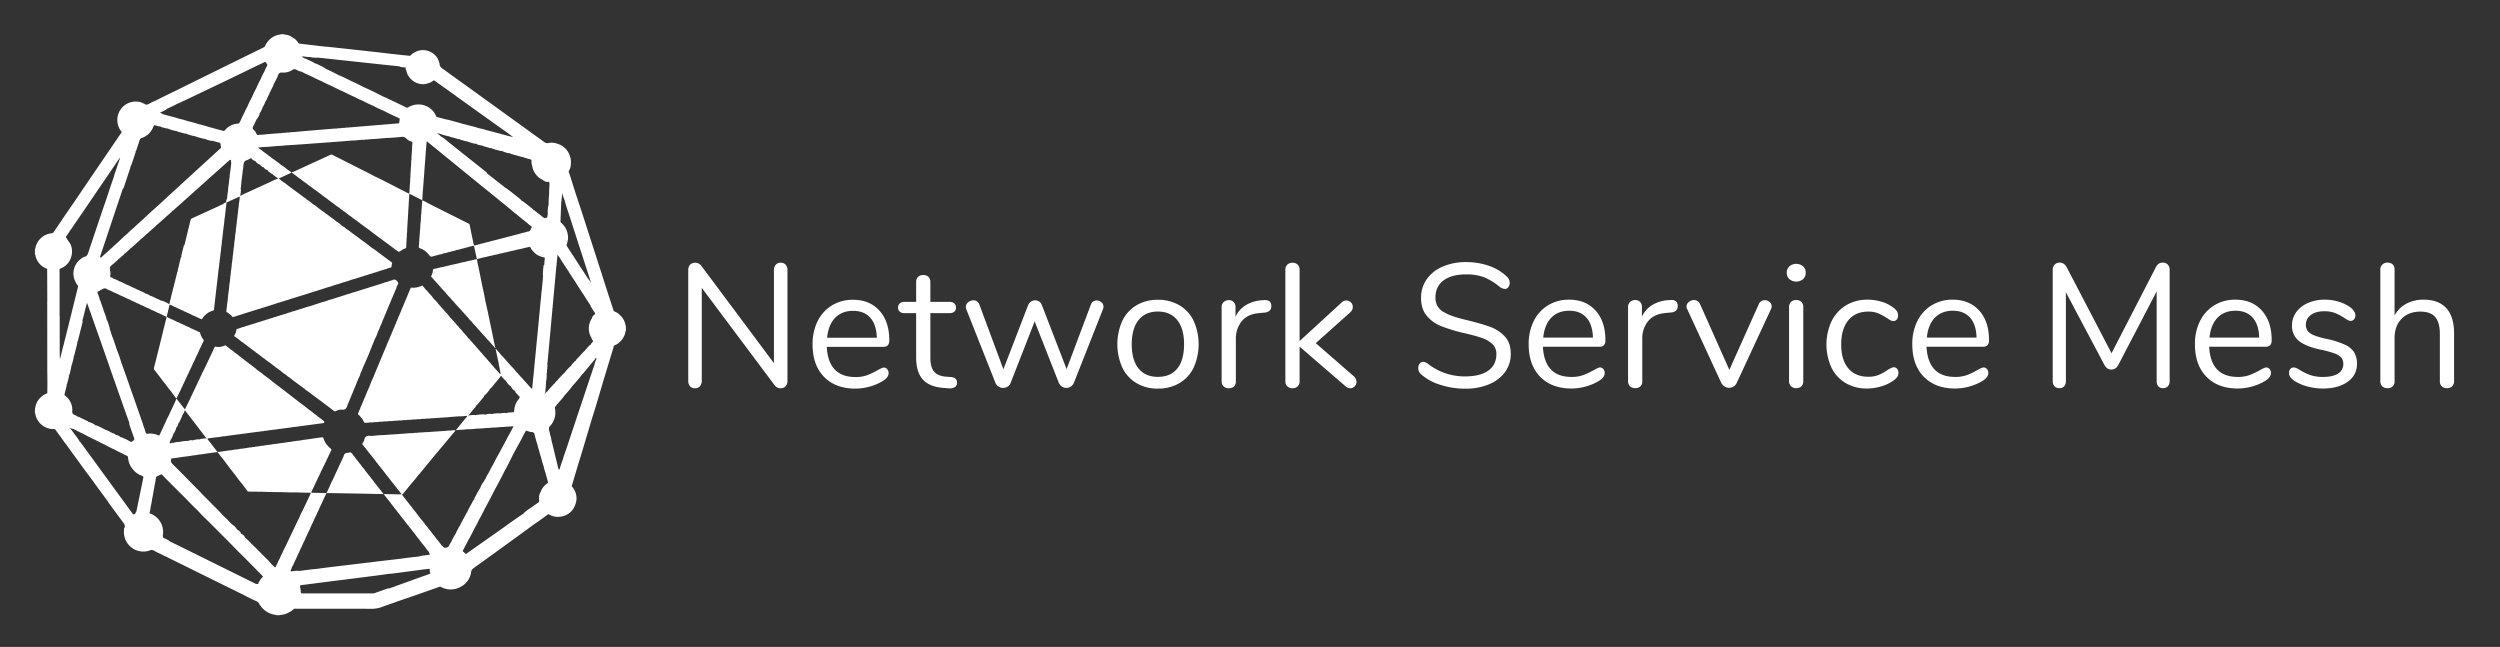 <svg id="Layer_1" data-name="Layer 1" xmlns="http://www.w3.org/2000/svg" viewBox="0 0 1851 479"><rect x="0" y="0" width="1851" height="479" fill="#333333" stroke="none"/><defs><style>.cls-1{fill:#fff;}</style></defs><title>networkservicemesh-horizontal-white</title><path class="cls-1" d="M581.729,196.023a5.837,5.837,0,0,1,1.3,3.965v82.026a5.651,5.651,0,0,1-1.365,3.965,4.938,4.938,0,0,1-3.835,1.495,5.416,5.416,0,0,1-4.29-2.21l-53.947-72.147v68.897a5.649,5.649,0,0,1-1.365,3.965,4.774,4.774,0,0,1-3.705,1.495,4.571,4.571,0,0,1-3.64-1.495,5.824,5.824,0,0,1-1.3-3.965V199.988a5.655,5.655,0,0,1,1.365-3.965,4.934,4.934,0,0,1,3.835-1.495,5.542,5.542,0,0,1,4.42,2.21l53.817,72.147V199.988a5.658,5.658,0,0,1,1.365-3.965,4.774,4.774,0,0,1,3.705-1.495A4.573,4.573,0,0,1,581.729,196.023Z"/><path class="cls-1" d="M656.865,273.305a4.336,4.336,0,0,1,1.04,2.99q0,3.251-4.55,5.98a39.386,39.386,0,0,1-9.88,4.095A39.879,39.879,0,0,1,633.336,287.734q-14.692,0-23.204-8.71-8.516-8.708-8.514-24.049a37.734,37.734,0,0,1,3.769-17.224,28.141,28.141,0,0,1,10.595-11.635A29.256,29.256,0,0,1,631.517,221.957q12.349,0,19.629,8.06,7.28,8.061,7.28,21.839a5.6,5.6,0,0,1-1.04,3.77,4.32,4.32,0,0,1-3.38,1.17H612.147q1.17,22.36,21.189,22.359a24.834,24.834,0,0,0,8.71-1.365,56.816,56.816,0,0,0,7.8-3.705q3.379-1.95,4.55-1.95A3.204,3.204,0,0,1,656.865,273.305Zm-38.543-37.958q-5.006,5.201-5.914,14.69h36.788q-.262-9.619-4.81-14.754-4.552-5.134-12.739-5.135Q623.326,230.147,618.322,235.346Z"/><path class="cls-1" d="M708.603,283.314a3.742,3.742,0,0,1-1.625,3.315,7.629,7.629,0,0,1-4.875.845l-3.509-.26q-10.402-.78-15.34-6.24-4.942-5.459-4.94-16.509V231.836h-8.71a4.98,4.98,0,0,1-3.445-1.105,3.725,3.725,0,0,1-1.235-2.925,4.091,4.091,0,0,1,1.235-3.12,4.806,4.806,0,0,1,3.445-1.17h8.71V208.828a5.046,5.046,0,0,1,1.43-3.835,5.411,5.411,0,0,1,3.899-1.365,5.234,5.234,0,0,1,3.77,1.365,5.055,5.055,0,0,1,1.43,3.835v14.689h14.43a4.626,4.626,0,0,1,3.315,1.17,4.097,4.097,0,0,1,1.235,3.12,3.731,3.731,0,0,1-1.235,2.925,4.788,4.788,0,0,1-3.315,1.105H688.843v33.149q0,7.15,2.925,10.335,2.925,3.186,8.774,3.575l3.51.26Q708.601,279.544,708.603,283.314Z"/><path class="cls-1" d="M811.947,222.477a5.347,5.347,0,0,1,3.509,1.3,4.062,4.062,0,0,1,1.56,3.25,5.559,5.559,0,0,1-.39,1.95L795.048,283.574a6.22,6.22,0,0,1-2.275,2.665,5.946,5.946,0,0,1-3.315.975,5.726,5.726,0,0,1-3.185-.975,6.207,6.207,0,0,1-2.275-2.665l-17.939-45.628L748.25,283.574a5.328,5.328,0,0,1-2.21,2.665,6.184,6.184,0,0,1-8.97-2.665l-21.579-54.467a5.303,5.303,0,0,1-.389-1.82,4.374,4.374,0,0,1,1.754-3.51,5.947,5.947,0,0,1,3.835-1.43,4.515,4.515,0,0,1,4.42,3.12l17.809,47.968,18.33-47.577a6.111,6.111,0,0,1,2.144-2.6,5.186,5.186,0,0,1,2.925-.91,5.397,5.397,0,0,1,3.055.91,5.325,5.325,0,0,1,2.015,2.6l18.329,47.447,17.939-47.708A4.431,4.431,0,0,1,811.947,222.477Z"/><path class="cls-1" d="M841.52,283.704a26.842,26.842,0,0,1-10.529-11.504,42.498,42.498,0,0,1,0-34.708,26.863,26.863,0,0,1,10.529-11.504,30.489,30.489,0,0,1,15.794-4.03,30.844,30.844,0,0,1,15.859,4.03,26.744,26.744,0,0,1,10.594,11.504,42.498,42.498,0,0,1,0,34.708,26.724,26.724,0,0,1-10.594,11.504,30.826,30.826,0,0,1-15.859,4.03A30.471,30.471,0,0,1,841.52,283.704Zm30.159-10.854q5.002-6.173,5.004-18.004,0-11.568-5.07-17.874-5.069-6.303-14.299-6.305-9.232,0-14.3,6.305-5.07,6.307-5.07,17.874,0,11.699,5.004,17.939,5.003,6.24,14.365,6.24Q866.673,279.024,871.678,272.85Z"/><path class="cls-1" d="M941.289,226.637a4.62,4.62,0,0,1-1.17,3.315,6.212,6.212,0,0,1-4.029,1.495l-3.9.389q-8.711.78-12.935,6.175a19.951,19.951,0,0,0-4.225,12.674v31.589a5.006,5.006,0,0,1-1.43,3.899,5.395,5.395,0,0,1-3.77,1.3,5.467,5.467,0,0,1-3.835-1.365,4.929,4.929,0,0,1-1.495-3.835v-54.858a4.827,4.827,0,0,1,1.56-3.835,5.524,5.524,0,0,1,3.769-1.365,4.79,4.79,0,0,1,4.946,4.628q.007.221-.006.441v7.279a19.74,19.74,0,0,1,7.734-8.709,26.177,26.177,0,0,1,11.504-3.51l1.82-.13Q941.289,221.827,941.289,226.637Z"/><path class="cls-1" d="M1004.335,282.664a4.729,4.729,0,0,1-1.365,3.379,4.414,4.414,0,0,1-3.315,1.43,5.493,5.493,0,0,1-3.51-1.56L962.217,256.665v25.609a4.935,4.935,0,0,1-1.494,3.835,5.294,5.294,0,0,1-3.705,1.365,5.467,5.467,0,0,1-3.835-1.365,4.929,4.929,0,0,1-1.495-3.835V199.728a4.932,4.932,0,0,1,1.495-3.835,5.467,5.467,0,0,1,3.835-1.365,5.294,5.294,0,0,1,3.705,1.365,4.938,4.938,0,0,1,1.494,3.835v52.778l31.069-28.469a4.785,4.785,0,0,1,8.32,3.25,5.183,5.183,0,0,1-1.82,3.9l-25.609,22.879,28.079,24.439A5.697,5.697,0,0,1,1004.335,282.664Z"/><path class="cls-1" d="M1066.252,284.858a38.105,38.105,0,0,1-14.234-7.864,5.966,5.966,0,0,1-1.95-4.55,5.104,5.104,0,0,1,1.04-3.185,3.041,3.041,0,0,1,2.47-1.365,6.294,6.294,0,0,1,3.639,1.43,43.81,43.81,0,0,0,27.559,9.36q11.178,0,17.159-4.29,5.977-4.29,5.979-12.22a9.817,9.817,0,0,0-2.859-7.345,20.672,20.672,0,0,0-7.54-4.485,113.967,113.967,0,0,0-12.609-3.509,122.689,122.689,0,0,1-17.484-5.2,27.222,27.222,0,0,1-11.05-7.8q-4.226-5.07-4.225-13.259a23.568,23.568,0,0,1,4.225-13.845,27.344,27.344,0,0,1,11.83-9.359,43.036,43.036,0,0,1,17.354-3.315,50.335,50.335,0,0,1,16.964,2.795,35.752,35.752,0,0,1,13.195,7.994,6.345,6.345,0,0,1,2.08,4.55,5.109,5.109,0,0,1-1.04,3.185,3.045,3.045,0,0,1-2.47,1.365,7.903,7.903,0,0,1-3.77-1.43,44.257,44.257,0,0,0-11.829-7.279,36.973,36.973,0,0,0-13.129-2.08q-10.792,0-16.769,4.485-5.981,4.485-5.98,12.544,0,6.891,5.265,10.334,5.264,3.447,16.184,6.045,11.828,2.861,18.589,5.264a27.87,27.87,0,0,1,11.245,7.215q4.485,4.811,4.485,12.869a22.498,22.498,0,0,1-4.225,13.519,27.448,27.448,0,0,1-11.895,9.1,44.63,44.63,0,0,1-17.549,3.25A59.392,59.392,0,0,1,1066.252,284.858Z"/><path class="cls-1" d="M1187.08,273.224a4.336,4.336,0,0,1,1.04,2.99q0,3.251-4.55,5.98a39.387,39.387,0,0,1-9.88,4.095,39.877,39.877,0,0,1-10.139,1.365q-14.692,0-23.204-8.71-8.515-8.708-8.514-24.049a37.735,37.735,0,0,1,3.769-17.224A28.141,28.141,0,0,1,1146.197,226.036a29.255,29.255,0,0,1,15.534-4.16q12.348,0,19.629,8.06,7.279,8.061,7.28,21.839a5.601,5.601,0,0,1-1.04,3.77,4.32,4.32,0,0,1-3.38,1.17h-41.858q1.17,22.36,21.189,22.359a24.834,24.834,0,0,0,8.71-1.365,56.817,56.817,0,0,0,7.8-3.705q3.379-1.95,4.55-1.95A3.204,3.204,0,0,1,1187.08,273.224Zm-38.543-37.958q-5.006,5.201-5.915,14.69h36.788q-.262-9.619-4.81-14.754-4.552-5.134-12.739-5.135-8.32,0-13.325,5.2Z"/><path class="cls-1" d="M1242.196,226.556a4.62,4.62,0,0,1-1.17,3.315,6.212,6.212,0,0,1-4.03,1.495l-3.9.389q-8.711.78-12.935,6.175a19.951,19.951,0,0,0-4.225,12.674v31.589a5.006,5.006,0,0,1-1.43,3.899,5.395,5.395,0,0,1-3.77,1.3,5.467,5.467,0,0,1-3.835-1.365,4.929,4.929,0,0,1-1.495-3.835v-54.858a4.827,4.827,0,0,1,1.56-3.835,5.524,5.524,0,0,1,3.769-1.365,4.79,4.79,0,0,1,4.946,4.628q.007.221-.006.441v7.279a19.74,19.74,0,0,1,7.734-8.709,26.177,26.177,0,0,1,11.504-3.51l1.82-.13Q1242.196,221.746,1242.196,226.556Z"/><path class="cls-1" d="M1306.672,222.267a5.347,5.347,0,0,1,3.509,1.3,4.062,4.062,0,0,1,1.56,3.25,4.123,4.123,0,0,1-.52,2.08l-25.348,54.597a6.074,6.074,0,0,1-2.34,2.665,6.263,6.263,0,0,1-3.379.975,6.046,6.046,0,0,1-3.25-.975,6.957,6.957,0,0,1-2.47-2.665L1249.215,228.896a3.85,3.85,0,0,1-.52-1.95,4.256,4.256,0,0,1,1.755-3.38,5.946,5.946,0,0,1,3.835-1.43,4.697,4.697,0,0,1,2.535.78,4.986,4.986,0,0,1,1.885,2.21l21.709,48.748,21.708-48.488A4.75,4.75,0,0,1,1306.672,222.267Z"/><path class="cls-1" d="M1324.87,206.667a6.268,6.268,0,0,1-1.95-4.81,6.119,6.119,0,0,1,1.95-4.68,7.973,7.973,0,0,1,10.14,0,6.119,6.119,0,0,1,1.95,4.68,6.268,6.268,0,0,1-1.95,4.81A7.973,7.973,0,0,1,1324.87,206.667Zm1.235,79.361a4.929,4.929,0,0,1-1.495-3.835v-54.858a4.932,4.932,0,0,1,1.495-3.835,5.465,5.465,0,0,1,3.835-1.365,5.234,5.234,0,0,1,3.77,1.365,5.053,5.053,0,0,1,1.43,3.835v54.858a5.006,5.006,0,0,1-1.43,3.899,5.395,5.395,0,0,1-3.77,1.3A5.467,5.467,0,0,1,1326.105,286.029Z"/><path class="cls-1" d="M1366.533,283.623a26.925,26.925,0,0,1-10.529-11.44,41.236,41.236,0,0,1,.13-34.448,28.333,28.333,0,0,1,10.724-11.7,30.088,30.088,0,0,1,15.86-4.16,36.235,36.235,0,0,1,9.814,1.365,27.089,27.089,0,0,1,8.515,3.965,11.568,11.568,0,0,1,3.315,3.055,5.943,5.943,0,0,1,.975,3.315,4.511,4.511,0,0,1-.975,2.99,3.146,3.146,0,0,1-2.535,1.17,4.372,4.372,0,0,1-1.95-.52,12.149,12.149,0,0,1-1.755-1.04,9.35,9.35,0,0,0-.975-.65,42.002,42.002,0,0,0-6.435-3.51,19.127,19.127,0,0,0-7.475-1.3q-9.49,0-14.754,6.435-5.264,6.434-5.264,17.874,0,11.44,5.264,17.679,5.265,6.24,14.754,6.24a20.078,20.078,0,0,0,7.605-1.3,34.93,34.93,0,0,0,6.435-3.509,31.08,31.08,0,0,1,2.73-1.56,5.167,5.167,0,0,1,2.21-.65,3.015,3.015,0,0,1,2.405,1.17,4.514,4.514,0,0,1,.975,2.99,5.39,5.39,0,0,1-.91,3.055,12.717,12.717,0,0,1-3.379,3.055,30.918,30.918,0,0,1-8.775,3.965,36.874,36.874,0,0,1-10.334,1.495A30.213,30.213,0,0,1,1366.533,283.623Z"/><path class="cls-1" d="M1471.111,273.224a4.336,4.336,0,0,1,1.04,2.99q0,3.251-4.55,5.98a39.386,39.386,0,0,1-9.88,4.095,39.877,39.877,0,0,1-10.139,1.365q-14.692,0-23.204-8.71-8.516-8.708-8.514-24.049a37.734,37.734,0,0,1,3.769-17.224,28.14,28.14,0,0,1,10.595-11.635,29.255,29.255,0,0,1,15.534-4.16q12.348,0,19.629,8.06,7.279,8.061,7.28,21.839a5.601,5.601,0,0,1-1.04,3.77,4.32,4.32,0,0,1-3.38,1.17h-41.858q1.17,22.36,21.189,22.359a24.834,24.834,0,0,0,8.71-1.365,56.817,56.817,0,0,0,7.8-3.705q3.379-1.95,4.55-1.95A3.204,3.204,0,0,1,1471.111,273.224Zm-38.543-37.958q-5.006,5.201-5.915,14.69h36.788q-.262-9.619-4.81-14.754-4.552-5.134-12.739-5.135-8.321,0-13.325,5.2Z"/><path class="cls-1" d="M1605.048,195.943a5.658,5.658,0,0,1,1.365,3.965v82.286a5.39,5.39,0,0,1-1.3,3.769,4.672,4.672,0,0,1-3.639,1.43,4.271,4.271,0,0,1-3.51-1.43,5.763,5.763,0,0,1-1.17-3.769V215.767L1568.585,269.844q-1.822,3.772-5.33,3.77-3.382,0-5.33-3.77l-28.339-53.427v65.777a5.564,5.564,0,0,1-1.235,3.769,4.47,4.47,0,0,1-3.575,1.43,4.67,4.67,0,0,1-3.64-1.43,5.385,5.385,0,0,1-1.3-3.769V199.907a5.494,5.494,0,0,1,1.43-3.965,5.146,5.146,0,0,1,3.9-1.495q3.248,0,5.2,3.77l33.019,63.307,32.628-63.307a7.543,7.543,0,0,1,2.275-2.925,5.059,5.059,0,0,1,2.925-.845A4.938,4.938,0,0,1,1605.048,195.943Z"/><path class="cls-1" d="M1680.378,273.224a4.336,4.336,0,0,1,1.04,2.99q0,3.251-4.55,5.98a39.386,39.386,0,0,1-9.88,4.095,39.877,39.877,0,0,1-10.139,1.365q-14.692,0-23.204-8.71-8.516-8.708-8.514-24.049a37.735,37.735,0,0,1,3.769-17.224,28.14,28.14,0,0,1,10.595-11.635,29.255,29.255,0,0,1,15.534-4.16q12.349,0,19.629,8.06,7.279,8.061,7.28,21.839a5.601,5.601,0,0,1-1.04,3.77,4.32,4.32,0,0,1-3.38,1.17H1635.66q1.17,22.36,21.189,22.359a24.834,24.834,0,0,0,8.71-1.365,56.821,56.821,0,0,0,7.8-3.705q3.379-1.95,4.55-1.95A3.204,3.204,0,0,1,1680.378,273.224Zm-38.543-37.958q-5.006,5.201-5.915,14.69h36.788q-.262-9.619-4.81-14.754-4.552-5.134-12.739-5.135-8.32,0-13.325,5.2Z"/><path class="cls-1" d="M1708.651,286.223a34.589,34.589,0,0,1-9.555-4.03,12.795,12.795,0,0,1-3.315-2.925,5.55,5.55,0,0,1-.975-3.315,4.071,4.071,0,0,1,.975-2.795,3.226,3.226,0,0,1,2.535-1.105q1.559,0,4.55,1.95a43.287,43.287,0,0,0,7.734,3.705,28.765,28.765,0,0,0,9.555,1.365q7.02,0,10.919-2.47a7.959,7.959,0,0,0,3.9-7.15,7.081,7.081,0,0,0-1.43-4.614,11.826,11.826,0,0,0-4.94-3.12,70.359,70.359,0,0,0-10.269-2.795q-11.44-2.468-16.379-6.629a14.004,14.004,0,0,1-4.94-11.31,16.363,16.363,0,0,1,3.12-9.879,20.992,20.992,0,0,1,8.644-6.76,30.453,30.453,0,0,1,12.544-2.47,35.323,35.323,0,0,1,9.815,1.365,29.239,29.239,0,0,1,8.384,3.835q4.418,3.12,4.42,6.5a4.153,4.153,0,0,1-1.04,2.86,3.206,3.206,0,0,1-2.47,1.17q-1.56,0-4.68-2.21a41.331,41.331,0,0,0-6.89-3.64,21.845,21.845,0,0,0-8.06-1.3q-6.112,0-9.815,2.73a8.599,8.599,0,0,0-3.705,7.279,7.309,7.309,0,0,0,1.365,4.615,11.277,11.277,0,0,0,4.55,3.12,52.946,52.946,0,0,0,9.164,2.665,65.493,65.493,0,0,1,13.714,4.29,15.948,15.948,0,0,1,6.955,5.72,16.149,16.149,0,0,1,2.08,8.579,15.559,15.559,0,0,1-6.889,13.195q-6.892,5.006-18.2,5.005A44.232,44.232,0,0,1,1708.651,286.223Z"/><path class="cls-1" d="M1811.28,228.181q5.719,6.307,5.72,18.784v35.228a5.053,5.053,0,0,1-1.43,3.835,5.237,5.237,0,0,1-3.77,1.365,5.414,5.414,0,0,1-3.899-1.365,5.044,5.044,0,0,1-1.43-3.835V247.225q0-8.449-3.445-12.48-3.446-4.028-10.985-4.029-8.711,0-13.909,5.33-5.201,5.332-5.2,14.429v31.719a4.744,4.744,0,0,1-5.2,5.2,5.414,5.414,0,0,1-3.899-1.365,5.044,5.044,0,0,1-1.43-3.835V199.517a4.82,4.82,0,0,1,1.495-3.639,5.321,5.321,0,0,1,3.835-1.43,5.187,5.187,0,0,1,3.835,1.365,5.006,5.006,0,0,1,1.365,3.705v34.059a21.101,21.101,0,0,1,8.71-8.71,26.593,26.593,0,0,1,12.74-2.99Q1805.56,221.876,1811.28,228.181Z"/><path class="cls-1" d="M463.264,241.638a13.013,13.013,0,0,0-4.447-8.527,10.451,10.451,0,0,0-4.24-2.642c-.158-.361-.348-.712-.469-1.085q-2.914-8.927-5.812-17.86c-.843-2.653-1.678-5.309-2.531-7.959q-7.136-22.181-14.283-44.357c-1.528-4.733-3.108-9.449-4.664-14.172-.178-.539-.361-1.077-.533-1.618q-2.295-7.247-4.592-14.494c-.297-.929-1.035-1.8-.246-2.816a10.1,10.1,0,0,0,1.205-4.8A14.178,14.178,0,0,0,411.904,106.18a11.999,11.999,0,0,0-5.32-.409c-1.787.666-3.099-.149-4.489-1.206-2.991-2.274-6.1-4.393-9.161-6.575-.177-.154-.342-.323-.532-.46Q372.039,82.819,351.67,68.114q-9.355-6.749-18.738-13.461c-1.658-1.22-3.258-2.532-4.993-3.63-1.494-.946-2.561-2.011-2.466-3.904a1.96,1.96,0,0,0-.227-.664,1.136,1.136,0,0,1-.163-.294c-1.457-7.172-11.199-12.074-18.791-6.941a5.494,5.494,0,0,0-1.869,1.451,1.821,1.821,0,0,1-1.872.582c-1.929-.255-3.874-.386-5.812-.566a.746.746,0,0,0-.343-.102,2.667,2.667,0,0,0-.88-.083l-.937-.055a.745.745,0,0,0-.344-.102,2.636,2.636,0,0,0-.878-.082q-.469-.028-.938-.055a.742.742,0,0,0-.345-.103,2.612,2.612,0,0,0-.877-.082l-.724-.036c-2.686-.324-5.37-.666-8.058-.968q-11.341-1.276-22.686-2.524-8.017-.883-16.037-1.738l-0.0 0c-3.489-.252-6.971-.646-10.432-1.089-3.66-.468-7.334-.82-10.991-1.305a2.135,2.135,0,0,1-1.598-.818,9.613,9.613,0,0,0-3.62-3.523,11.626,11.626,0,0,0-6.692-2.463.274.274,0,0,1-.019-.216H207.944c-.094.331-.377.207-.59.241a13.522,13.522,0,0,0-9.49,5.748,7.044,7.044,0,0,0-1.395,2.321,2.494,2.494,0,0,1-1.38,1.486c-1.168.547-2.303,1.164-3.453,1.751-.183.069-.374.123-.548.209q-25.287,12.45-50.571,24.907c-3.529,1.739-7.046,3.502-10.568,5.254-4.935,2.325-9.834,4.723-14.68,7.231a42.924,42.924,0,0,0-4.469,2.098c-1.428.869-2.703,1.387-4.116.105-.038-.035-.149.012-.227.02a9.278,9.278,0,0,0-1.437-.741A13.624,13.624,0,0,0,87.889,93.995c.252.538.525,1.068.753,1.617.362.874,1.26,1.422,1.441,2.401a2.914,2.914,0,0,0-.321.341q-11.819,17.344-23.631,34.694-5.718,8.403-11.41,16.822c-1.278,1.85-2.566,3.693-3.831,5.551q-4.143,6.084-8.269,12.179c-.982,1.422-1.986,2.829-2.934,4.273a1.73,1.73,0,0,1-1.414.845A13.641,13.641,0,0,0,26.222,183.486c-.073.304.076.75-.372.92v3.839c.467.355.35.919.484,1.388a13.311,13.311,0,0,0,8.127,9.252c.635.275.46.842.462,1.33q.047,11.285.084,22.57c-.014.159-.039.317-.039.476q.017,25.876.037,51.752c0.0.2.008.399.012.599.115,5.188.09,10.376.009,15.563A13.737,13.737,0,0,0,26.175,301.352c-.104.443.1.969-.326,1.331V305.802c.265.057.226.281.257.467a13.62,13.62,0,0,0,14.095,11.4c.464-.033.629.231.839.52,1.01,1.387,2.001,2.79,3.042,4.154,1.779,2.33,3.302,4.85,5.238,7.064a4.664,4.664,0,0,0,.284.512q6.032,8.317,12.076,16.626c2.251,3.079,4.552,6.121,6.83,9.18.971,1.361,1.927,2.734,2.917,4.081q4.42,6.019,8.861,12.021c.02.116.003.258.065.343,3.482,4.731,6.952,9.47,10.47,14.174,1.049,1.403,2.217,2.71,1.256,4.629-.458.511-.238,1.145-.284,1.718a14.416,14.416,0,0,0,18.743,15.007c1.531-.924,2.896-.412,4.274.422a26.249,26.249,0,0,0,2.859,1.446c1.958.88,3.769,2.066,5.813,2.761l0.0 0c.306.177.602.372.918.528q19.64,9.706,39.284,19.405,8.451,4.171,16.914,8.321c3.053,1.663,6.176,3.182,9.352,4.595a3.912,3.912,0,0,1,2.066,2.114,5.925,5.925,0,0,0,.734,1.045,15.892,15.892,0,0,0,11.816,6.958.239.239,0,0,1,.017.213h2.879c.12-.401.456-.205.698-.239a14.53,14.53,0,0,0,6.738-2.456,3.51,3.51,0,0,0,1.456-.934c.83-.724,1.641-1.415,2.851-1.21l.007.001c.438.013.877.038,1.315.038,17.814.002,35.628-.043,53.441.041a22.605,22.605,0,0,0,9.655-1.661c1.11-.5,2.298-.825,3.45-1.231q7.215-2.545,14.431-5.091c.305-.08.617-.138.914-.242q11.121-3.896,22.238-7.805c.68-.239,1.34-.528,2.025-.035a14.878,14.878,0,0,0,14.313-.165,14.451,14.451,0,0,0,7.79-10.658c.069-1.698,1.068-2.664,2.407-3.62,9.864-7.043,19.67-14.167,29.487-21.275,3.871-2.803,7.723-5.631,11.584-8.447l0-0v0c1.917-1.458,3.885-2.84,5.881-4.191,2.407-1.629,4.723-3.393,7.079-5.098.408-.295.791-.705,1.352-.293a12.417,12.417,0,0,0,7.652,1.67,13.082,13.082,0,0,0,11.471-8.329c2.116-5.006,1.31-9.765-2.133-13.994-.319-.392-.136-.628-.163-.941a2.666,2.666,0,0,0,.205-.415q2.293-7.726,4.577-15.455c.611-1.931,1.246-3.854,1.828-5.794q4.265-14.237,8.506-28.48c2.031-6.211,3.851-12.487,5.689-18.757.888-2.983,1.767-5.969,2.667-8.948q3.689-12.203,7.392-24.401a1.693,1.693,0,0,1,1.244-1.651,7.945,7.945,0,0,0,3.198-2.158,12.818,12.818,0,0,0,4.276-7.043c.119-.466-.003-1.026.467-1.376V241.745C463.387,241.71,463.27,241.681,463.264,241.638Zm-64.095,128.504a2.026,2.026,0,0,1-1.045,2.27c-1.807,1.163-3.534,2.444-5.271,3.705a32.379,32.379,0,0,0-4.952,3.698c-.056.129-.136.241-.202.363q-7.938,5.353-15.665,11.004l-0.0 0q-4.841,3.39-9.68,6.782-8.302,5.845-16.6,11.695c-.329.231-.634.779-1.189.196-.626-.658-1.345-1.228-2.023-1.837q2.046-3.945,4.091-7.891,2.562-4.48,4.79-9.134c1.442-2.34,2.576-4.842,3.813-7.29,1.596-2.495,2.699-5.251,4.128-7.834.904-1.674,1.825-3.34,2.707-5.025,1.422-2.719,2.818-5.452,4.224-8.179q3.991-7.237,7.678-14.635a3.96,3.96,0,0,0,.262-.383c1.568-2.97,3.109-5.951,4.573-8.977,1.47-3.039,3.159-5.973,4.752-8.953q.746-1.337,1.493-2.675c1.544-2.753,2.801-5.66,4.509-8.324a2.955,2.955,0,0,0,1.44.511h0a6.482,6.482,0,0,0,2.399.677,2.094,2.094,0,0,1,2.434,2.226c.007.102.11.198.169.297a62.544,62.544,0,0,0,1.917,6.724,30.357,30.357,0,0,0,1.258,4.477,33.028,33.028,0,0,0,1.393,4.852,62.376,62.376,0,0,0,1.918,6.726,36.65,36.65,0,0,0,1.431,5.055c.561,2.048,1.133,4.092,1.671,6.145a2.59,2.59,0,0,1,.21.83c-.053.067-.102.137-.156.203a1.386,1.386,0,0,0-.206.272c-.014.025-.031.047-.045.071a12.218,12.218,0,0,0-5.172,6.753c-.097.086-.185.18-.288.261A8.998,8.998,0,0,0,399.169,370.142ZM120.546,396.392a.567.567,0,0,0,.024-.067,14.568,14.568,0,0,0-8.853-15.913c-.365-.15-.916-.115-.964-.716a25.033,25.033,0,0,0,.763-4.278,54.642,54.642,0,0,0,1.188-6.503.985.985,0,0,0,.102-.462,34.667,34.667,0,0,0,.857-4.818,21.119,21.119,0,0,0,.736-4.05,35.233,35.233,0,0,0,.958-5.266.758.758,0,0,0,.053-.461c.21-.999,1.013-1.433,1.995-1.727a6.263,6.263,0,0,0,1.049-.537v-0c.513-.045.886-.779,1.56-.083,3.195,3.3,6.446,6.546,9.691,9.797,2.791,2.796,5.602,5.572,8.405,8.357,2.51,2.741,5.157,5.346,7.852,7.903,2.091,2.17,4.048,4.469,6.31,6.473q3.84,3.835,7.681,7.67l11.268,11.295c3.153,3.25,6.286,6.521,9.576,9.635q4.458,4.518,8.915,9.037a3.909,3.909,0,0,0,.943,1.026,39.03,39.03,0,0,1,4.076,4.249,15.336,15.336,0,0,0-3.665,5.445,3.96,3.96,0,0,1-1.625-.2c-.12-.011-.239-.02-.358-.028-.215-.13-.432-.258-.656-.369q-25.517-12.625-51.039-25.239c-3.829-1.892-7.671-3.757-11.509-5.633-.173-.162-.358-.307-.526-.476a21.141,21.141,0,0,0-3.648-1.914,1.509,1.509,0,0,1-1.067-1.809A1.221,1.221,0,0,0,120.546,396.392Zm293.747-48.927c-.225.186-.45.465-.671.006a1.444,1.444,0,0,0-.142-.064q-.956-4.011-1.913-8.021-.72-3.001-1.44-6.001-.936-3.834-1.872-7.668c-.229-1.802-.866-3.508-1.236-5.277a12.873,12.873,0,0,0-.376-1.614,3.113,3.113,0,0,1,.747-3.507,14.412,14.412,0,0,0,3.704-11.201,3.975,3.975,0,0,0-.066-.986.99.99,0,0,0-.112-.462l-.033-.461c-.223-1.113.939-1.534,1.201-2.405v-0c.209-.235.416-.473.628-.705a77.049,77.049,0,0,0,5.609-6.732,70.253,70.253,0,0,0,5.255-6.248c.397-.474.776-.964,1.193-1.418,2.194-2.39,4.287-4.866,6.243-7.455,1.951-2.063,3.726-4.275,5.499-6.488q1.806-2.157,3.612-4.314c.535-.429.563-1.394,1.489-1.41a3.995,3.995,0,0,1-.426,1.685,25.824,25.824,0,0,0-1.251,4.045c-.021.034-.054.067-.06.103l-.006.038a2.787,2.787,0,0,0-.181.385q-5.753,17.202-11.498,34.407-4.614,13.83-9.209,27.667c-.85,2.362-1.716,4.718-2.35,7.151q-1.304,3.392-2.293,6.888C414.323,347.423,414.309,347.445,414.293,347.465ZM71.728,315.078a.831.831,0,0,0-.754.01,12.377,12.377,0,0,0-5.577-2.7c-.02-.047-.04-.095-.061-.142a1.34,1.34,0,0,0-.528-.468c-2.153-.998-4.286-2.039-6.412-3.093a.738.738,0,0,0-.777-.043l-.011-.028a6.319,6.319,0,0,0-2.357-1.388,2.481,2.481,0,0,1-1.753-2.842,12.91,12.91,0,0,0-5.14-11.291,1.33,1.33,0,0,1-.507-1.56c.475-1.773.903-3.559,1.345-5.341a3.048,3.048,0,0,0,.109-1.534c.272-.086.349-.359.416-.602.464-1.673.87-3.361,1.269-5.05a.985.985,0,0,0-.169-.994.545.545,0,0,0,.514-.486,47.969,47.969,0,0,0,1.663-7.275.903.903,0,0,0,.318-.573c.461-1.678.873-3.37,1.272-5.064a.986.986,0,0,0-.173-1.003c-.005-.039-.012-.079-.017-.118.718.081.623-.628.725-1.017.688-2.614,1.331-5.239,1.981-7.863.111-.448.319-.926-.085-1.352l-0-0c.57-.209.612-.777.733-1.255,1.105-4.334,2.173-8.677,3.26-13.015A3.408,3.408,0,0,0,61.142,237.688c-.033-.224-.038-.447-.059-.671.174-.61.351-1.219.516-1.832.986-3.637,1.7-7.345,2.846-10.941q1.469,4.069,2.938,8.139c.23.715.444,1.437.694,2.144q2.045,5.77,4.105,11.534,2.057,5.877,4.115,11.755l4.795,13.664c.078.267.144.537.236.799q5.233,14.878,10.474,29.753c1.327,3.76,2.683,7.509,4.027,11.263a3.26,3.26,0,0,0-.182.291,3.366,3.366,0,0,0,.324,1.258c1.179,3.53,2.538,6.999,3.619,10.563a.505.505,0,0,0-.508.273,2.442,2.442,0,0,1-2.773,1.336c-.04-.07-.083-.136-.123-.206a34.769,34.769,0,0,0-4.794-2.39c-.643-.266-1.207-.811-1.991-.666-.01.013-.01.025-.018.037a5.488,5.488,0,0,0-3.547-1.736c-.01.024-.006.045-.014.069a3.878,3.878,0,0,0-2.847-1.457c-.023-.046-.047-.092-.07-.138a30.928,30.928,0,0,0-4.568-2.287.333.333,0,0,0-.296.022c-.006-.014-.013-.028-.019-.042A51.165,51.165,0,0,0,71.728,315.078Zm51.352-234.005c.113-.128.229-.254.345-.38.431-.208.862-.415,1.289-.63,2.072-1.044,4.254-1.869,6.228-3.11a34.72,34.72,0,0,0,5.272-2.456c.446.113.745-.215,1.091-.38q15.136-7.232,30.265-14.478c5.269-2.527,10.523-5.084,15.784-7.628q2.712-1.333,5.424-2.667c2.191-1.035,4.4-2.033,6.563-3.123.915-.461,1.549-.554,1.854.614.014.055.119.086.182.129q.339.576.678,1.153a44.446,44.446,0,0,0-2.342,4.83,51.303,51.303,0,0,0-2.65,5.503,75.234,75.234,0,0,0-3.359,6.957,67.485,67.485,0,0,0-3.131,6.443,76.623,76.623,0,0,0-3.358,6.956,43.263,43.263,0,0,0-2.376,4.849,46.809,46.809,0,0,0-2.408,5.016c-.369.7-.769,1.385-1.096,2.104a1.132,1.132,0,0,1-1.086.753,13.399,13.399,0,0,0-9.737,4.923,1.134,1.134,0,0,1-1.418.407c-1.136-.357-2.3-.624-3.453-.929q-3.479-.964-6.958-1.928c-2.698-.807-5.392-1.626-8.145-2.229a64.662,64.662,0,0,0-6.73-1.879c-.551-.123-1.082-.313-1.619-.475a38.135,38.135,0,0,0-5.573-1.48,42.919,42.919,0,0,0-5.516-1.604q-3.444-.954-6.889-1.909a.672.672,0,0,0-.034-.138c-.449-.47-1.143-.448-1.686-.786C120.007,82.585,121.663,82.053,123.08,81.073ZM438.281,235.631a13.302,13.302,0,0,0-.239,14.672,2.02,2.02,0,0,0,.664,1.503c.547.537.477.956-.03,1.499a3.705,3.705,0,0,0-1.212,1.854.648.648,0,0,0-.538.172c-1.442,1.272-2.58,2.826-3.907,4.206a.369.369,0,0,0-.039.432c-.367-.163-.577.232-.814.465-1.723,1.693-3.233,3.586-4.964,5.273a1.858,1.858,0,0,0-.664,1.219,4.479,4.479,0,0,0-1.876,1.617,7.195,7.195,0,0,0-2.011,2.673c-0.0.004 0.0.009 0.0.013a.418.418,0,0,0-.506.123,54.87,54.87,0,0,0-4.023,4.395.575.575,0,0,0-.048.464c-.001.03 0.0.061-0.0.092-.456-.211-.72.242-.984.498-1.637,1.584-3.128,3.309-4.644,5.004-.598.669-1.417,1.209-1.685,2.146a.873.873,0,0,0-.762.435c-.855,1.111-1.947,2.006-2.817,3.09a9.01,9.01,0,0,0-1.767,2.279c-.723.131-1.062.768-1.455,1.282-.293.384-.517.31-.776.142.006-.003.008-.009.014-.012a1.378,1.378,0,0,0,.573-1.126c.203-2.09.314-4.189.52-6.279a1.62,1.62,0,0,0-.165-1.017,1.787,1.787,0,0,1,.178-.222,23.17,23.17,0,0,0,.479-4.911,4.051,4.051,0,0,1,.119-1.567,5.743,5.743,0,0,0,.101-1.166,4.138,4.138,0,0,1,.136-1.497,5.491,5.491,0,0,0,.099-1.132,3.767,3.767,0,0,1,.133-1.29,1.164,1.164,0,0,0-.139-.906c-.035-.006-.058-.001-.091-.005.079-.548.181-1.094.233-1.645q1.051-11.242,2.087-22.486.754-8.207,1.486-16.415.027-.583.055-1.165l0-0v0a3.108,3.108,0,0,0,.185-1.46q.714-7.681,1.429-15.363.611-6.719,1.221-13.438.02-.35.04-.701l.001-.002a3.037,3.037,0,0,0,.184-1.443q.031-.589.061-1.177l0-.002a3.157,3.157,0,0,0,.185-1.461c.161-1.487.322-2.974.51-4.706.679.946,1.179,1.641,1.679,2.336q2.964,4.909,6.228,9.623,2.494,4.171,5.276,8.155c1.963,3.253,4.039,6.433,6.179,9.572,1.614,2.642,3.279,5.251,5.045,7.795l.005.054a2.965,2.965,0,0,0,.563,1.426c.776,1.25,1.541,2.508,2.403,3.699a1.127,1.127,0,0,1-.191,1.81A4.004,4.004,0,0,0,438.281,235.631ZM132.123,312.982c.027.025.046.055.074.08.416-.073.576-.419.713-.74.547-1.282,1.198-2.517,1.718-3.81a1.495,1.495,0,0,0,.186-.878l.009 0a10.514,10.514,0,0,0,2.049-4.059,2.317,2.317,0,0,0,.358.617q7.472,9.675,14.894,19.388a3.387,3.387,0,0,0,.917.938,42.6,42.6,0,0,0-4.307.471.932.932,0,0,0-.689.419.894.894,0,0,0-.357-.143,19.32,19.32,0,0,0-4.758.656.642.642,0,0,0-.093.237,4.001,4.001,0,0,0-3.668.468,1.317,1.317,0,0,0-.357-.184,27.922,27.922,0,0,0-4.468.444.657.657,0,0,0-.458.222,1.76,1.76,0,0,0-.341-.037c-1.667.219-3.382.129-4.986.771a.889.889,0,0,0,.043.256c-.042-.002-.081-.008-.124-.009a1.256,1.256,0,0,0-1.82.203l-.025-.033c-1.213-.287-1.213-.287-.681-1.513a2.594,2.594,0,0,0,.368-1.248c.307-.107.44-.398.583-.664a16.398,16.398,0,0,0,1.549-3.872l-.002-.014a.677.677,0,0,0,.418-.348,16.675,16.675,0,0,0,1.742-3.97c-.028-.046-.057-.092-.085-.138a4.77,4.77,0,0,0,1.611-3.48C132.132,313.001,132.126,312.992,132.123,312.982Zm28.892,21.725c2.059,2.628,3.985,5.087,5.91,7.544,2.45,3.356,4.965,6.662,7.594,9.881,1.436,2.083,2.991,4.075,4.618,6.012q2.065,2.753,4.128,5.508a.934.934,0,0,0,.841.335q3.399.03,6.798.073l4.741.068h0c4.335.239,8.675.234,13.014.226,4.369.281,8.743.224,13.117.251a15.909,15.909,0,0,0,1.693.094c2.262.103,4.526.102,6.79.1q-.99,2.157-1.979,4.314-1.145,2.413-2.29,4.826-.969,2.039-1.939,4.078a42.642,42.642,0,0,0-2.173,4.554q-1.104,2.275-2.208,4.55-1.297,2.764-2.595,5.529-.871,1.79-1.742,3.579l0.0 0q-.918,1.933-1.836,3.866-1.081,2.276-2.161,4.552a43.98,43.98,0,0,0-2.178,4.555,38.117,38.117,0,0,0-2.159,4.56,16.329,16.329,0,0,0-1.404,2.89,29.419,29.419,0,0,0-1.553,3.24c-.601.238-.908-.214-1.27-.546a5.242,5.242,0,0,0-1.476-1.199,1.238,1.238,0,0,0-.326-.591c-1.894-2.356-4.163-4.352-6.268-6.505-.237-.242-.482-.556-.911-.408l-.031-.003c.225-.495-.232-.762-.502-1.037q-3.095-3.15-6.239-6.252a2.318,2.318,0,0,0-.843-.565.712.712,0,0,0-.173-.401,37.758,37.758,0,0,0-4.279-4.162c-.037-.011-.072-.027-.109-.038a5.174,5.174,0,0,0-2.936-2.896c-.026-.002-.05-.008-.076-.01a5.116,5.116,0,0,0-2.998-3.067,9.61,9.61,0,0,0-3.598-3.784c-.033-.002-.062-.012-.094-.016q-1.453-1.479-2.906-2.957c-1.311-1.72-3.182-2.883-4.538-4.559-2.261-2.51-4.646-4.898-7.103-7.215-.281-.329-.542-.678-.847-.984q-3.575-3.585-7.165-7.155a4.821,4.821,0,0,0-.412-.555c-6.9-7.003-13.774-14.03-20.734-20.973-1.238-1.235-2.173-2.342-1.389-4.147l.068-.434q.224-.024.449-.048,2.157-.258,4.315-.515v-0q1.319-.231,2.637-.461,1.086-.135,2.172-.269c2.081-.27,4.172-.471,6.226-.918a30.469,30.469,0,0,0,4.8-.703,30.54,30.54,0,0,0,4.317-.544l5.037-.714C158.179,335.083,159.52,334.906,161.015,334.707Zm173.299,66.207a15.706,15.706,0,0,0-1.88,3.162,2.304,2.304,0,0,1-1.592,1.266,2.433,2.433,0,0,1-3.043-.835,1.125,1.125,0,0,0-.685-.447l-.006 0a31.174,31.174,0,0,0-3.255-4.227,57.449,57.449,0,0,0-3.777-4.824,23.961,23.961,0,0,0-2.44-3.1,18.028,18.028,0,0,0-2.485-3.092,29.295,29.295,0,0,0-2.919-3.829q-1.524-1.926-3.048-3.853a44.282,44.282,0,0,0-3.411-4.318,25.156,25.156,0,0,0-2.602-3.354,18.991,18.991,0,0,0-2.096-2.661,21.762,21.762,0,0,0-2.235-2.856c-.259-.7-1.089-1.058-1.128-1.888.535-.004.688-.48.95-.798q2.927-3.553,5.83-7.125c1.886-2.124,3.709-4.299,5.402-6.58a8.394,8.394,0,0,0,1.498-1.667q4.703-5.708,9.389-11.431,2.881-3.429,5.761-6.858,5.365-6.416,10.72-12.84c-1.287-.579-2.563.047-3.845.033a18.582,18.582,0,0,0-3.359.227q-2.281.141-4.562.282l-3.6.239q-2.995.215-5.99.431a20.62,20.62,0,0,0-3.599.24,15.736,15.736,0,0,0-3.359.24,13.417,13.417,0,0,0-3.361.24,45.159,45.159,0,0,0-5.035.278q-3.119.225-6.239.45-2.284.138-4.567.276-2.875.218-5.749.436a46.876,46.876,0,0,0-5.051.291c-.22.014-.441.038-.662.058a1.861,1.861,0,0,0-.391.034,20.593,20.593,0,0,1-4.043.179c-2.589-.259-3.828.867-4.219,3.267-.013.078-.024.156-.037.234a9.524,9.524,0,0,1-.842,1.412c-.776.914-.503,1.606.343,2.239a11.413,11.413,0,0,0,1.686,2.147,9.568,9.568,0,0,0,1.687,2.151,17.102,17.102,0,0,0,2.124,2.694q.983,1.278,1.965,2.557l1.364,1.704a9.767,9.767,0,0,0,1.503,1.918,12.873,12.873,0,0,0,1.686,2.149,18.83,18.83,0,0,0,2.133,2.705q.979,1.271,1.959,2.542a25.237,25.237,0,0,0,2.363,2.96,8.511,8.511,0,0,0,1.458,1.874,18.056,18.056,0,0,0,2.085,2.651,23.159,23.159,0,0,0,2.464,3.135,11.562,11.562,0,0,0,1.681,2.155q.983,1.292,1.966,2.585c-.06.247-.245.27-.455.266-3.263-.06-6.527-.127-9.79-.17a6.558,6.558,0,0,0-2.798.156q2.419,3.022,4.838,6.044a19.453,19.453,0,0,0,2.176,2.835,16.675,16.675,0,0,0,2.134,2.687,24.986,24.986,0,0,0,2.629,3.382,46.542,46.542,0,0,0,3.33,4.267,48.283,48.283,0,0,0,3.401,4.352q1.454,1.882,2.908,3.764,1.178,1.486,2.357,2.971a22.448,22.448,0,0,0,2.384,3.066q1.829,2.592,3.9,4.997,1.605,2.29,3.426,4.411a.896.896,0,0,0-.006.276,1.849,1.849,0,0,0,.18.438c.656,1.163.656,1.162-.658,1.351-1.997.287-4.017.402-5.996.808a6.157,6.157,0,0,0-.782.34c-4.332.465-8.667.914-12.976,1.571-1.863.217-3.726.43-5.588.652q-11.598,1.385-23.196,2.775-12.489,1.496-24.978,2.998c-3.048.37-6.09.785-9.135,1.179h-0c-1.617.165-3.238.304-4.852.502-2.755.338-5.506.705-8.258,1.062-.214-.051-.428-.099-.641-.158a28.279,28.279,0,0,0-4.343.366c-.487.04-1.053.262-1.291-.442-.009-.025-.026-.037-.035-.06.678-1.052.797-2.367,1.541-3.388a17.877,17.877,0,0,0,1.408-3.075,47.493,47.493,0,0,0,2.37-5.105,31.599,31.599,0,0,0,1.904-4.098,46.589,46.589,0,0,0,2.201-4.772A28.954,28.954,0,0,0,226.424,397.931a22.772,22.772,0,0,0,1.674-3.597,58.674,58.674,0,0,0,2.657-5.755,36.897,36.897,0,0,0,2.131-4.582,45.25,45.25,0,0,0,1.96-4.236,35.398,35.398,0,0,0,2.134-4.621,41.808,41.808,0,0,0,2.221-4.778h0q1.291-2.652,2.582-5.304,6.35.096,12.7.193,7.202.125,14.404.25,7.436.166,14.871.333c.283-.397-.142-.55-.299-.752-.889-1.152-1.811-2.279-2.721-3.415l-2.034-2.599q-.842-1.078-1.684-2.156a15.831,15.831,0,0,0-1.888-2.412,29.557,29.557,0,0,0-2.225-2.863q-1.215-1.563-2.43-3.126a17.537,17.537,0,0,0-2.341-2.878,9.901,9.901,0,0,0-1.829-2.429,18.114,18.114,0,0,0-2.268-2.852A21.685,21.685,0,0,0,261.457,336.986c-.789-1.489-1.724-2.662-3.653-1.691a.224.224,0,0,1-.117.016c-2.133-.219-2.993,1.076-3.425,2.879q-1.008,2.143-2.016,4.286l-1.564,3.392q-.72,1.56-1.44,3.119-.769,1.666-1.538,3.331-.957,2.041-1.914,4.082a25.596,25.596,0,0,0-1.564,3.383q-.721,1.559-1.443,3.118-.503,1.074-1.006,2.149c-3.268-.063-6.536-.111-9.802-.207-.517-.015-1.12.226-1.56-.284q.404-.941.808-1.882a25.39,25.39,0,0,0,1.742-3.595l-0-0q.687-1.445,1.374-2.89.854-1.8,1.708-3.599a12.224,12.224,0,0,0,.923-1.929c.483-.456.408-1.154.732-1.68q.365-.701.73-1.402a1.57,1.57,0,0,0,.47-.98q.353-.734.706-1.468a7.7,7.7,0,0,0,1.002-2.084,16.016,16.016,0,0,0,1.403-2.939,21.251,21.251,0,0,0,1.471-3.112,9.797,9.797,0,0,0,1.165-2.414c1.037-1.723,1.037-1.724-.405-2.928-.179-.149-.368-.285-.552-.428q-1.123-1.317-2.246-2.634a14.946,14.946,0,0,1-1.837-3.739c-.25-1.013-.772-1.172-1.709-1.023-2.754.437-5.528.755-8.281,1.194-2.333.372-4.693.562-7.008,1.048a1.511,1.511,0,0,0-.539.106,57.337,57.337,0,0,0-6.751.948l-.003 0a44.754,44.754,0,0,0-5.225.736,33.462,33.462,0,0,0-5.05.714,31.559,31.559,0,0,0-5.061.714l-.002 0a32.537,32.537,0,0,0-5.051.709,16.666,16.666,0,0,0-3.555.501,3.468,3.468,0,0,0-1.679.24c-.402.053-.857-.181-1.195.219a6.453,6.453,0,0,0-2.387.276,12.258,12.258,0,0,0-2.401.271q-1.75.281-3.499.562a1.681,1.681,0,0,0-.627.101,13.134,13.134,0,0,0-3.318.468,35.166,35.166,0,0,0-4.808.657,1.375,1.375,0,0,0-.478.086,21.004,21.004,0,0,0-3.823.515,15.689,15.689,0,0,0-3.118.455c-.926.099-1.854.197-3.018.321-2.44-3.177-4.721-6.182-7.05-9.149-.447-.569-.374-.803.269-.978l.681-.085q.965-.127,1.931-.254l3.597-.472a38.356,38.356,0,0,0,4.551-.655,30.816,30.816,0,0,0,4.32-.532q1.92-.249,3.841-.499,1.556-.221,3.113-.441a4.352,4.352,0,0,0,1.68-.232c.493.007,1.005.142,1.439-.225A10.981,10.981,0,0,0,182.04,320.872q2.751-.365,5.501-.73,1.682-.23,3.364-.459a2.476,2.476,0,0,0,1.442-.219c.49-.002,1.0.135,1.443-.204.645-.049,1.322.141,1.917-.267a11.239,11.239,0,0,0,2.63-.285q1.807-.24,3.615-.481a40.377,40.377,0,0,0,4.792-.673,35.116,35.116,0,0,0,4.33-.533c2.084-.251,4.178-.422,6.233-.88,2.176-.106,4.315-.505,6.467-.804q3.6-.469,7.2-.938,2.644-.362,5.288-.724c1.02-.127,2.048-.207,3.056-.396.773-.144,1.099-.988.605-1.43a10.789,10.789,0,0,0-1.06-.752,9.423,9.423,0,0,0-1.893-1.454q-.805-.611-1.61-1.223l0-0a14.213,14.213,0,0,0-2.451-1.902h0a41.732,41.732,0,0,0-4.066-3.125c-2.097-1.771-4.287-3.422-6.515-5.023-3.611-2.806-7.212-5.624-10.836-8.413-3.246-2.499-6.517-4.967-9.777-7.448l-0-0a78.43,78.43,0,0,0-6.49-4.967v0h0a32.697,32.697,0,0,0-4.084-3.124c-1.049-.627-1.748-1.698-2.853-2.254a3.43,3.43,0,0,0-1.207-.932,11.194,11.194,0,0,0-2.161-1.673q-1.325-1.029-2.649-2.058-.959-.736-1.918-1.472v0h0q-1.56-1.2-3.12-2.4a29.259,29.259,0,0,0-3.319-2.543l-0-0a17.771,17.771,0,0,0-3.4-2.518,17.402,17.402,0,0,0-2.879-2.341c-.311-.262-.532-.651-1.083-.415-.741.317-1.522.541-2.286.804l-2.145.259-1.439.001c-.549.006-1.096-.52-1.648-.007a8.207,8.207,0,0,0-1.031,2.136q-.448.969-.897,1.937-.937,1.927-1.873,3.854-1.467,3.11-2.934,6.22-.694,1.441-1.389,2.882-.407.833-.814,1.666a4.395,4.395,0,0,0-.754,1.661,21.682,21.682,0,0,0-1.601,3.387,31.389,31.389,0,0,0-1.862,3.844q-1.09,2.281-2.18,4.562-.967,2.038-1.934,4.076-.961,2.036-1.921,4.072-.526,1.069-1.052,2.137-.939,1.919-1.878,3.838c-1.834-2.345-3.657-4.699-5.518-7.022-.211-.264-.271-.954-.926-.59q-.712,1.66-1.423,3.32-1.188,2.523-2.376,5.046-.957,2.041-1.914,4.082a48.341,48.341,0,0,0-2.154,4.56q-1.128,2.385-2.256,4.771-.935,2.045-1.87,4.091c-.372,1.051-.972,1.157-1.953.663a8.752,8.752,0,0,0-3.337-.853,9.004,9.004,0,0,0-3.609-.065c-1.099.238-1.656-.316-1.866-1.315a38.817,38.817,0,0,0-1.751-5.151,2.012,2.012,0,0,0-.274-1.144Q100.145,297.641,94.577,281.759c-1.539-4.388-3.108-8.765-4.664-13.146-1-3.245-2.111-6.451-3.358-9.61-1.07-3.223-2.073-6.469-3.349-9.62-.737-1.903-1.173-3.911-1.996-5.784.024-.166.041-.333.072-.499a49.8,49.8,0,0,0-1.726-5.353c-.12-.341-.256-.786-.699-.795l.004-.005a.853.853,0,0,0,.076-.693,48.73,48.73,0,0,0-1.984-5.752A.495.495,0,0,0,76.7,230.241a2.423,2.423,0,0,0-.127-1.051c-.764-2.104-1.477-4.225-2.198-6.344a1.208,1.208,0,0,0-.539-.774,3.574,3.574,0,0,0-.241-1.346c-.41-1.206-.759-2.434-1.267-3.604-.341-.785-.17-1.25.674-1.549a2.837,2.837,0,0,0,1.677-1.078.471.471,0,0,0,.463-.015,4.994,4.994,0,0,1,2.94-.995,23.889,23.889,0,0,0,4.131,1.922,33.798,33.798,0,0,0,4.565,2.111,36.247,36.247,0,0,0,4.585,2.147,38.016,38.016,0,0,0,4.743,2.186,21.442,21.442,0,0,0,3.622,1.692,14.85,14.85,0,0,0,3.094,1.427,16.139,16.139,0,0,0,3.089,1.452,31.371,31.371,0,0,0,4.136,1.921,29.661,29.661,0,0,0,4.081,1.891,27.892,27.892,0,0,0,4.107,1.908c.594.305,1.198.593,1.78.919,1.087.609,2.386.82,3.299,1.756q-1.438,5.861-2.876,11.722-1.209,4.921-2.417,9.842-.956,3.839-1.911,7.677-1.102,4.351-2.208,8.701a1.064,1.064,0,0,0,.32.969q2.111,2.723,4.219,5.448c1.261,1.606,2.366,3.334,3.761,4.835q2.069,2.96,4.391,5.725,1.933,2.624,3.865,5.247c.772-.178.675-.928.944-1.436q.607-1.309,1.214-2.617a21.408,21.408,0,0,0,1.692-3.595,10.944,10.944,0,0,0,1.21-2.569,32.6,32.6,0,0,0,1.956-4.132,11.417,11.417,0,0,0,1.128-2.436,22.806,22.806,0,0,0,1.685-3.582,43.768,43.768,0,0,0,2.428-5.205,49.819,49.819,0,0,0,2.634-5.585,35.559,35.559,0,0,0,2.138-4.559c1.083-2.25,2.158-4.503,3.254-6.747a.891.891,0,0,0-.142-1.076,12.681,12.681,0,0,1-2.418-4.878.937.937,0,0,0-.925-.775,17.008,17.008,0,0,0-2.893-1.371q-1.559-.721-3.119-1.443a22.877,22.877,0,0,0-3.333-1.54,10.795,10.795,0,0,0-2.422-1.118,4.468,4.468,0,0,0-1.668-.766,12.024,12.024,0,0,0-2.626-1.233q-1.094-.53-2.187-1.059a8.979,8.979,0,0,0-2.4-1.004,7.623,7.623,0,0,0-1.917-.965,2.766,2.766,0,0,0-1.161-.54,1.361,1.361,0,0,1-.059-.465q.998-4.153,2.02-8.299a.5.5,0,0,1,.421-.369q.704.283,1.408.565a15.652,15.652,0,0,0,3.081,1.43,6.907,6.907,0,0,0,1.989.93,16.319,16.319,0,0,0,3.11,1.441,7.616,7.616,0,0,0,2.138.998,4.113,4.113,0,0,0,1.471.68q1.542.745,3.084,1.49a7.662,7.662,0,0,0,2.161.949q.845.445,1.69.89.468.173.936.345a1.912,1.912,0,0,0,.952.428c1.435.827,1.436.828,2.359-.525.109-.16.198-.333.297-.5a27.35,27.35,0,0,1,2.902-2.812,15.737,15.737,0,0,1,4.315-1.969c.578-.125.601-.571.653-1.0.154-1.264.291-2.53.436-3.796q.753-6.58,1.506-13.161l.714-5.995q.252-2.282.504-4.564.15-1.32.301-2.641a16.033,16.033,0,0,0,.383-2.869q.032-.477.064-.954a2.237,2.237,0,0,0,.19-1.208q.033-.485.066-.97a46.505,46.505,0,0,0,.64-5.026,46.927,46.927,0,0,0,.545-5.048,18.759,18.759,0,0,0,.443-3.595l.451-3.594q.254-2.283.509-4.565.226-1.801.452-3.602a46.06,46.06,0,0,0,.544-5.036,49.858,49.858,0,0,0,.667-5.276q.24-2.039.48-4.078a11.735,11.735,0,0,0,.26-2.881c3.091-1.672,6.36-2.966,9.524-4.483.182-.087.29.02.366.176q-.137,1.547-.274,3.095a19.538,19.538,0,0,0-.48,4.075,19.46,19.46,0,0,0-.48,4.076,2.123,2.123,0,0,0-.188,1.211l-.027.484a7.531,7.531,0,0,0-.264,2.386,19.454,19.454,0,0,0-.48,4.078,5.408,5.408,0,0,0-.253,2.131,20.805,20.805,0,0,0-.482,4.115,37.439,37.439,0,0,0-.673,5.524,22.767,22.767,0,0,0-.513,4.557q-.216,1.32-.432,2.64-.023.714-.046,1.428a5.406,5.406,0,0,0-.252,2.13h-0a20.45,20.45,0,0,0-.481,4.077,44.233,44.233,0,0,0-.707,6.024,2.058,2.058,0,0,0-.188,1.208l-.013.247a10.197,10.197,0,0,0-.281,2.618,2.049,2.049,0,0,0-.189,1.215l-.039.727c-.457.67-.171,1.428-.25,2.142-.061.061-.081.112-.067.155a2.298,2.298,0,0,0-.122,1.053l-.062.928h0a43.918,43.918,0,0,0-.708,6.027,79.757,79.757,0,0,0-.959,8.157c-.496,2.499-.6,5.048-.982,7.56-.134.883.124,1.37.967,1.578q1.204.972,2.409,1.945.477.487.954.975c.307.724.781.322,1.216.18q.484-.138.968-.275a5.723,5.723,0,0,0,1.911-.668q.599-.15,1.199-.299c.336-.119.742-.073.984-.416a2.386,2.386,0,0,0,1.175-.283l.72-.231,1.678-.51q1.44-.463,2.88-.925,1.559-.486,3.118-.972,1.919-.603,3.838-1.206a12.787,12.787,0,0,0,2.666-.856,13.305,13.305,0,0,0,2.613-.807,7.085,7.085,0,0,0,1.941-.626l0.0 0a8.929,8.929,0,0,0,2.379-.787l0-0a2.701,2.701,0,0,0,1.199-.296v-0a7.442,7.442,0,0,0,1.926-.651q1.076-.36,2.152-.721a3.576,3.576,0,0,0,1.682-.491q.958-.274,1.916-.548l0-0,1.921-.652a13.646,13.646,0,0,0,2.638-.781q1.442-.466,2.884-.931l0-0c3.619-1.116,7.243-2.213,10.855-3.351,5.021-1.582,10.032-3.195,15.047-4.794l0.0 0a19.288,19.288,0,0,0,3.63-1.174l.001-0a9.272,9.272,0,0,0,2.143-.707v-0a6.265,6.265,0,0,0,2.431-.726h.001a3.071,3.071,0,0,0,1.419-.441l0.0 0q.838-.262,1.675-.524l0.0 0a6.786,6.786,0,0,0,2.191-.699l.001-0a8.071,8.071,0,0,0,2.383-.738q.342-.124.684-.248l-0-0.0 0.0 0q1.203-.361,2.406-.721a6.565,6.565,0,0,0,2.194-.698h0a8.234,8.234,0,0,0,2.358-.739,11.6,11.6,0,0,0,2.944-.928h0a21.652,21.652,0,0,0,3.843-1.203,13.408,13.408,0,0,0,3.103-.972l.001-0a14.288,14.288,0,0,0,3.095-.969,3.267,3.267,0,0,0,1.459-.465.51.51,0,0,0,.514-.226h0a4.186,4.186,0,0,0,1.845-.517.909.909,0,0,0,.752-.228h0a.899.899,0,0,0,.725-.227h0a3.509,3.509,0,0,0,1.415-.438q.842-.268,1.683-.535a1.619,1.619,0,0,0,.931-.277c.932-.146.541-.908.665-1.429a2.955,2.955,0,0,1,.144-.7c.507-1.069.06-1.676-.842-2.305-2.224-1.55-4.347-3.244-6.55-4.824-2.454-1.76-4.761-3.725-7.34-5.312-2.793-2.273-5.689-4.411-8.639-6.475-1.937-1.54-3.908-3.033-5.963-4.413a33.881,33.881,0,0,0-4.113-3.017c-.784-.286-1.113-1.18-1.918-1.437q-.949-.64-1.897-1.279a15.729,15.729,0,0,0-3.623-2.802,52.913,52.913,0,0,0-4.795-3.604,19.846,19.846,0,0,0-3.357-2.406,10.269,10.269,0,0,0-2.154-1.681q-.601-.456-1.202-.912-1.072-.775-2.143-1.55a24.742,24.742,0,0,0-3.853-2.812c-1.429-1.065-2.662-2.399-4.318-3.152a8.649,8.649,0,0,0-2.404-1.873q-.961-.73-1.921-1.459a29.497,29.497,0,0,0-3.341-2.462l-2.412-1.816q-1.899-1.401-3.798-2.801a36.287,36.287,0,0,0-3.854-2.844q-1.554-1.188-3.108-2.375c.154-.45.608-.48.948-.638,2.475-1.153,4.964-2.274,7.44-3.424.334-.155.81-.172.877-.685l-3.531-2.442a26.774,26.774,0,0,0-4.328-3.091,13.689,13.689,0,0,0-2.85-2.226,19.172,19.172,0,0,0-3.149-2.293,25.873,25.873,0,0,0-3.329-2.507,24.915,24.915,0,0,0-3.144-2.347,32.867,32.867,0,0,0-3.589-2.656c-.108-.312-.628-.324-.601-.802,1.423-.132,2.806-.26,4.188-.387,2.965-.11,5.922-.318,8.869-.668a66.988,66.988,0,0,0,7.206-.532c2.907-.177,5.816-.326,8.721-.536q16.129-1.165,32.255-2.368c2.661-.198,5.319-.449,7.978-.676a35.937,35.937,0,0,0,5.86-.458l-0-0.0.001-0q1.148-.046,2.297-.092a3.93,3.93,0,0,0,1.682-.169l.001-0q.715-.025,1.43-.05a4.372,4.372,0,0,0,1.723-.179l.001-0.0.665-.03c1.353-.076,2.707-.129,4.057-.234,2.817-.219,5.631-.466,8.446-.702,3.439-.116,6.868-.37,10.289-.744a3.996,3.996,0,0,1,4.084,1.414c.043.055.14.068.212.101a6.869,6.869,0,0,0,2.783,1.684,1.6,1.6,0,0,1,1.297,2.016,1.916,1.916,0,0,0-.095.569,7.115,7.115,0,0,0-.063,1.415l-.018.251-.242,4.558a32.325,32.325,0,0,0-.264,4.559,26.345,26.345,0,0,0-.244,4.559,21.158,21.158,0,0,0-.262,4.314,19.375,19.375,0,0,0-.236,4.056.817.817,0,0,0-.085.513,24.099,24.099,0,0,0-.161,3.548,19.84,19.84,0,0,0-.243,4.079h0c-.435,1.423.034,2.941-.458,4.359a5.358,5.358,0,0,1-.644-.234q-4.134-2.107-8.262-4.226c-5.096-2.607-10.151-5.296-15.329-7.74a38.963,38.963,0,0,1-3.762-1.955c-9.52-4.828-19.059-9.617-28.582-14.44a1.998,1.998,0,0,0-1.982-.064q-13.49,6.256-27.024,12.418a2.452,2.452,0,0,1-1.223.426c-.068.663.552.676.896.951q1.444,1.092,2.887,2.185c.146.279.43.351.689.461a6.149,6.149,0,0,0,1.645,1.218,42.621,42.621,0,0,0,4.147,3.089,40.5,40.5,0,0,0,4.264,3.144,18.226,18.226,0,0,0,2.885,2.153l4.132,3.099a50.217,50.217,0,0,0,4.281,3.134,55.233,55.233,0,0,0,4.811,3.593,50.588,50.588,0,0,0,4.56,3.36,44.28,44.28,0,0,0,4.531,3.368,43.566,43.566,0,0,0,4.151,3.091,59.843,59.843,0,0,0,4.936,3.651c.75.586,1.485,1.191,2.252,1.754,2.364,1.738,4.74,3.46,7.111,5.188a6.32,6.32,0,0,0,.52.481q9.363,6.952,18.732,13.895c1.744,1.292,1.749,1.286,3.583.043.36-.244.714-.496,1.071-.744h0a9.861,9.861,0,0,1,1.286-.542c.999-.27,1.478-.835,1.236-1.893q.112-1.911.223-3.822l.064-1.925-0-0a6.687,6.687,0,0,0,.185-2.156q.018-.724.035-1.448a14.769,14.769,0,0,0,.213-3.12q.12-2.042.24-4.084l.24-3.833q.118-1.917.235-3.834.111-1.916.221-3.832l.241-4.079-0.0 0v-0q.12-2.041.241-4.082l.023-.486.027-.96.055-.446c.204-.52.482-.55.983-.289,2.848,1.485,5.718,2.929,8.581,4.387a4.441,4.441,0,0,0,.167-1.723q.146-2.164.291-4.329l.448-5.511.313-4.774-.007-.017a2.767,2.767,0,0,0,.155-1.437l.259-3.365q.128-1.926.257-3.853l-0-0h0l.457-5.745q.13-1.924.259-3.847.192-2.426.384-4.852c.003-.025.005-.053.006-.081q.032-.406.064-.813a2.893,2.893,0,0,1-.068.334.924.924,0,0,1,.068-.334c.101-1.058.201-2.116.315-3.307.268.192.429.294.575.413q18.159,14.8,36.319,29.6c4.148,3.378,8.318,6.729,12.479,10.092q4.455,3.637,8.911,7.275l4.788,3.919a37.024,37.024,0,0,0,3.596,2.892c2.249,1.994,4.595,3.871,6.975,5.705.727.617,1.451,1.238,2.183,1.85.611.512,1.421.902,1.799,1.547.446.761-.678,1.321-.697,2.115a2.111,2.111,0,0,1-1.878,1.45,3.721,3.721,0,0,0-1.653.506,40.447,40.447,0,0,0-5.037,1.249l-5.526,1.439h0v-0q-2.635.7-5.271,1.399-2.399.616-4.797,1.232v0q-1.797.471-3.594.942a16.655,16.655,0,0,0-3.365.937,18.502,18.502,0,0,0-3.838.959,23.939,23.939,0,0,0-4.321,1.165,7.701,7.701,0,0,0-1.692.344c-.716.318-.96-.023-1.164-.583-.999-4.835-2.01-9.667-2.984-14.507-.132-.656-.559-.876-1.067-1.13q-14.299-7.159-28.589-14.336c-.867-.473-1.707-1.007-2.608-1.402-.964-.423-1.793-1.184-2.917-1.225l-.013,2.123a.48.48,0,0,0-.068.36,17.636,17.636,0,0,0-.192,3.016,12.437,12.437,0,0,0-.228,3.081,3.24,3.24,0,0,0-.101.73c-.191,1.446-.231,2.904-.321,4.359q-.03.696-.059,1.392a45.94,45.94,0,0,0-.447,6.042,15.555,15.555,0,0,0-.271,3.56,11.903,11.903,0,0,0-.229,3.139,3.974,3.974,0,0,0-.175,1.689l-.018.252c-.105,1.35-.149,2.709-.336,4.048a1.288,1.288,0,0,0,1.01,1.651,14.183,14.183,0,0,1,6.294,4.586c1.47,1.812,1.469,1.815,3.733,1.167a1.522,1.522,0,0,0,.31-.173,17.489,17.489,0,0,0,3.614-.95,18.116,18.116,0,0,0,3.657-.943l0-0a19.664,19.664,0,0,0,3.766-.985,5.227,5.227,0,0,0,1.904-.49,17.814,17.814,0,0,0,3.601-.948,18.566,18.566,0,0,0,3.609-.932,11.918,11.918,0,0,0,2.878-.75,10.581,10.581,0,0,0,2.681-.701q1.644-.389,3.289-.778c.716.005.627.602.721,1.025.653,2.945,1.287,5.894,1.928,8.841q-2.279.51-4.558,1.021-.733.16-1.466.321-1.662.412-3.324.825a18.317,18.317,0,0,0-3.355.753q-1.084.244-2.169.489v-0q-1.556.354-3.113.708a7.248,7.248,0,0,0-2.159.502q-.962.23-1.924.461-1.559.36-3.118.719a14.112,14.112,0,0,0-2.875.687c-.523-.104-.955.236-1.445.293q-.959.23-1.918.46c-.682-.065-1.022.237-1.099.927-.079.711-.23,1.414-.35,2.121l-0.0.001c-.286.693-.554,1.395-.866,2.076a.787.787,0,0,0,.156.97q2.773,3.031,5.532,6.076,2.28,2.765,4.778,5.336a40.186,40.186,0,0,0,3.617,4.027,25.633,25.633,0,0,0,2.621,2.93,48.379,48.379,0,0,0,3.611,4.047q2.159,2.399,4.318,4.798,1.311,1.461,2.622,2.922a19.029,19.029,0,0,0,2.394,2.644,38.315,38.315,0,0,0,3.378,3.798,27.978,27.978,0,0,0,2.858,3.172,43.024,43.024,0,0,0,3.615,4.038,29.132,29.132,0,0,0,3.09,3.423q2.177,2.479,4.354,4.959a.657.657,0,0,0,.481.482,1.322,1.322,0,0,0-.217-.99q-2.712-13.062-5.43-26.122c-.64-3.055-1.424-6.081-1.987-9.149-.575-3.134-1.19-6.254-1.954-9.347-.683-3.396-1.379-6.789-2.044-10.188-.664-3.393-1.53-6.745-2.034-10.169q2.392-.621,4.784-1.242a40.619,40.619,0,0,0,4.849-1.147,15.848,15.848,0,0,0,3.312-.755,22.197,22.197,0,0,0,3.908-.91h0a13.633,13.633,0,0,0,3.063-.699v0a40.305,40.305,0,0,0,5.316-1.236l.001-0a33.434,33.434,0,0,0,4.506-1.012c1.94-.387,3.88-.774,5.776-1.352a28.91,28.91,0,0,0,3.004-.634c.717-.226.977.024,1.269.603a7.664,7.664,0,0,0,1.692,2.409,12.152,12.152,0,0,0,6.486,4.24,7.47,7.47,0,0,0,1.268.33c.901.077,1.14.431.985,1.366-.233,1.411-.247,2.857-.354,4.289.003.044.002.09.003.135-.029-.04-.045-.085-.076-.124a.786.786,0,0,0-.456.776,56.06,56.06,0,0,0-.505,6.783,1.907,1.907,0,0,0,.175.793,27.963,27.963,0,0,0-.283,3.216l-.038.696a2.165,2.165,0,0,0-.169,1.204l0-0-0.0 0q-.044.689-.088,1.378a.895.895,0,0,0-.087.322,2.953,2.953,0,0,0-.085.944q-.03.581-.061,1.162a.877.877,0,0,0-.075.602q-.488,3.405-.647,6.843a8.773,8.773,0,0,0-.188.928c-.669,6.987-1.32,13.976-1.995,20.962q-2.03,21.019-4.082,42.036c-.105,1.075-.242,2.147-.373,3.288l-1.741-1.679h-0l0-0a53.235,53.235,0,0,0-3.85-4.313,34.137,34.137,0,0,0-3.051-3.391,43.39,43.39,0,0,0-3.229-3.568,44.788,44.788,0,0,0-3.825-4.309q-1.928-2.158-3.856-4.315a34.366,34.366,0,0,0-3.57-3.847c-.956-1.631-2.522-2.754-3.58-4.3-.277.049-.268.265-.227.453q1.06,4.938,2.132,9.874h0v0c.049.352.082.708.15,1.056q.663,3.39,1.339,6.778c-.054.196-.056.42-.276.53q-2.192-2.396-4.383-4.793a10.847,10.847,0,0,0-1.897-2.168,17.515,17.515,0,0,0-2.308-2.655,34.161,34.161,0,0,0-3.146-3.588,36.27,36.27,0,0,0-3.141-3.591,19.539,19.539,0,0,0-2.35-2.657,25.012,25.012,0,0,0-2.698-3.097,14.309,14.309,0,0,0-1.898-2.168c-.535-.975-1.552-1.51-2.189-2.392a21.435,21.435,0,0,0-3.137-3.602,24.179,24.179,0,0,0-3.124-3.591,12.712,12.712,0,0,0-2.143-2.404,7.25,7.25,0,0,0-1.627-1.933q-.754-.83-1.508-1.66c-.396-.783-1.168-1.238-1.679-1.92a26.247,26.247,0,0,0-2.881-3.356q-1.791-2.038-3.581-4.076-1.199-1.324-2.398-2.647c-.944-1.583-2.446-2.674-3.592-4.079a21.42,21.42,0,0,0-2.861-3.362,20.635,20.635,0,0,0-2.354-2.66c-.767-.915-1.58-1.796-2.286-2.756-.483-.656-.874-.485-1.344-.071q-.362.127-.725.254-.719.233-1.439.466l-.967.244-1.666.241-.256.009a15.602,15.602,0,0,1-1.855-.03c-.717-.092-.997.222-1.055.868q-.32.636-.639,1.271-.04.204-.081.408a1.894,1.894,0,0,0-.487,1.189h0a1.506,1.506,0,0,0-.434,1.038,5.109,5.109,0,0,0-.714,1.696.797.797,0,0,0-.267.654h0a2.604,2.604,0,0,0-.519,1.226,5.184,5.184,0,0,0-.706,1.685,7.913,7.913,0,0,0-.913,2.179,9.855,9.855,0,0,0-.999,2.387,3.65,3.65,0,0,0-.704,1.683h0a4.944,4.944,0,0,0-.703,1.672,13.019,13.019,0,0,0-1.205,2.875,8.553,8.553,0,0,0-1.007,2.395v0a1.451,1.451,0,0,0-.418.991,5.446,5.446,0,0,0-.758,1.837l-0-0a17.684,17.684,0,0,0-1.426,3.38,11.239,11.239,0,0,0-1.226,2.913v0a8.132,8.132,0,0,0-.91,2.179,21.994,21.994,0,0,0-1.503,3.571,43.167,43.167,0,0,0-2.332,5.553,5.342,5.342,0,0,0-.284.513c-1.812,4.295-3.632,8.586-5.424,12.889-1.331,3.196-2.626,6.407-3.937,9.612l-.001.001a51.096,51.096,0,0,0-2.331,5.531l-1.533,3.587a14.803,14.803,0,0,0-1.096,2.651l0-0-0.0 0a10.678,10.678,0,0,0-.988,2.399,20.839,20.839,0,0,0-1.419,3.355,5.818,5.818,0,0,0-.71,1.684q-.303.703-.606,1.406l-0.0 0a6.349,6.349,0,0,0-.879,2.188,13.546,13.546,0,0,0-1.147,2.645c-.682.957-.807,1.816.425,2.439q.356.359.712.717a5.066,5.066,0,0,0,1.198,1.443q.484.712.968,1.424a2.788,2.788,0,0,0,.736,1.408c-.001.193.026.369.248.433a4.293,4.293,0,0,0,1.675.007.38.38,0,0,0,.238-.203c.001-.017.011-.024.013-.04.009.013.019.027.029.04l-.042-0-.238.203a5.041,5.041,0,0,0,1.943-.185l.001-0,1.175-.051a11.743,11.743,0,0,0,2.873-.213l1.212-.044a1.918,1.918,0,0,0,1.188-.138l-.004-.007h0l.004.007c.408.162.8-.03,1.199-.058q.607-.025,1.213-.051a4.749,4.749,0,0,0,1.368-.069,1.555,1.555,0,0,0,.308-.093q.837-.027,1.675-.054a.277.277,0,0,1,.134-.061l-.134.061a6.724,6.724,0,0,0,1.56-.088,1.215,1.215,0,0,0,.375-.102l.698-.026.971-.039a4.388,4.388,0,0,0,1.726-.158l.01-.003q.806-.031,1.613-.062l.252-.025a4.082,4.082,0,0,0,1.716-.157l.001-0.0.099.027.091-.048a21.609,21.609,0,0,0,2.411-.058c.046-.002.092-.006.139-.011l.001-0a7.964,7.964,0,0,0,.841-.156l.448-.025a17.041,17.041,0,0,0,2.236-.059,3.152,3.152,0,0,0,.899-.161q.232-.01.464-.02a10.238,10.238,0,0,0,2.882-.205q.961-.041,1.923-.083a4.729,4.729,0,0,0,1.375-.07,1.137,1.137,0,0,0,.328-.095,15.118,15.118,0,0,0,3.584-.245q.711-.023,1.422-.047l.246-.011a5.41,5.41,0,0,0,1.214-.071,1.398,1.398,0,0,0,.476-.094l-.002.005,1.431-.069a4.931,4.931,0,0,0,2.187-.182,24.577,24.577,0,0,0,2.816-.107,2.364,2.364,0,0,0,.78-.139l0-0H322.894l0-0a21.872,21.872,0,0,0,2.813-.107,2.777,2.777,0,0,0,.772-.138,10.716,10.716,0,0,0,2.62-.152,29.014,29.014,0,0,0,4.35-.322q.345-.013.69-.026a222.912,222.912,0,0,1,6.243-.437,21.465,21.465,0,0,0,4.074-.283q.716,0,1.432 0c.104.437-.284.612-.489.865q-3.936,4.852-7.895,9.686c.828-.073,1.656-.154,2.484-.216,1.811-.135,3.633-.13,5.43-.445a70.553,70.553,0,0,0,7.705-.502,65.37,65.37,0,0,0,7.193-.487h0a16.814,16.814,0,0,0,3.811-.26,56.537,56.537,0,0,0,6.973-.465,13.912,13.912,0,0,0,3.393-.219l0.0 0a42.409,42.409,0,0,0,4.996-.307c.247.1.843-.115.461.543-.359.618-.683,1.257-1.02,1.888q-4.801,8.99-9.601,17.98c-1.557,2.569-2.88,5.262-4.233,7.941-1.184,1.929-2.211,3.943-3.229,5.962a37.101,37.101,0,0,0-2.343,4.339,13.989,13.989,0,0,0-1.184,2.216c-.109.085-.21.178-.321.261a15.176,15.176,0,0,0-2.576,4.98c.027.004.05 0.0.077.003-.402.068-.54.41-.714.708q-1.385,2.375-2.63,4.827a5.533,5.533,0,0,0-1.058,2.616c.009.006.016.008.025.014-.465.106-.667.492-.854.867-1.206,2.42-2.618,4.73-3.817,7.153-.207.418-.524.815-.384,1.337l.019.011c-.522.176-.73.658-.958,1.083-1.277,2.385-2.525,4.784-3.829,7.155-.218.396-.508.805-.297,1.307a.583.583,0,0,0-.476.3c-1.082,1.657-1.903,3.458-2.846,5.191a.784.784,0,0,0-.041.756.547.547,0,0,0-.46.286c-1.043,1.626-1.829,3.395-2.786,5.069a.595.595,0,0,0-.075.509ZM52.534,233.589q-1.32,5.283-2.64,10.565-1.439,5.753-2.878,11.507c-.88,2.839-1.468,5.751-2.159,8.638a2.436,2.436,0,0,0-.307,1.399c-.402-.179-.251-.546-.258-.836-.035-1.466-.063-2.932-.072-4.399q-.017-7.739-.015-15.479-0-4.967-.003-9.935c0-.024-.004-.049-.004-.074a2.992,2.992,0,0,0-.091-1.225c.005-3.112.018-6.225.014-9.337q-.013-12.151-.027-24.302c0-.415-.266-.994.445-1.151a20.95,20.95,0,0,0,2.422-1.188,10.301,10.301,0,0,0,2.751-2.246c3.988-4.166,4.81-11.264,1.838-15.76q-.93-1.289-1.86-2.579a.908.908,0,0,0-.368-.739c-.746-.616-.554-1.192-.048-1.837.933-1.189,1.738-2.468,2.557-3.736.216-.333.64-.631.4-1.137.645.114.771-.495,1.014-.855,5.026-7.455,10.137-14.85,15.187-22.288,5.746-8.462,11.53-16.899,17.27-25.366a51.783,51.783,0,0,1,3.282-4.67,2.99,2.99,0,0,1-.241.859c-.698,2.072-1.421,4.137-2.077,6.222-.814,2.587-1.868,5.094-2.523,7.732-.919,2.655-1.86,5.303-2.753,7.967-1.272,3.794-2.51,7.6-3.762,11.4a5.297,5.297,0,0,0-.242.526c-3.955,11.733-7.935,23.458-11.83,35.212-.561,1.693-1.038,3.255-3.034,3.67a7.483,7.483,0,0,0-2.848,1.694,13.323,13.323,0,0,0-3.662,17.062,5.379,5.379,0,0,0,1.186,1.91,2.049,2.049,0,0,1,.425,2.135C55.894,219.821,54.223,226.707,52.534,233.589ZM377.834,113.656a1.548,1.548,0,0,0,.413.233c2.613.831,5.278,1.481,7.911,2.24a.705.705,0,0,0,.654-.055c.055.061.112.121.166.182a56.02,56.02,0,0,0,5.578,1.671c.589.192,1.023.428.986,1.125.026.768-.027,1.538.049,2.306a1.443,1.443,0,0,0,.114.359c.068.084.132.172.2.256a13.834,13.834,0,0,0,8.165,11.321c.038.085.084.165.119.252,1.246.752,2.499,1.471,4.029.996l.015.022a3.207,3.207,0,0,0,.246.245,1.767,1.767,0,0,1,.383.856c-.004.044-.008.088-.008.13-.012,2.611-.362,5.211-.265,7.827-.314,2.861-.357,5.735-.437,8.607a.637.637,0,0,0-.265.293,27.516,27.516,0,0,0-.304,6.273c.031.075.069.147.101.221-.44.21-.358.691-.372,1.078-.025.694-.285,1.124-1.007,1.224a.771.771,0,0,0-.548.304,6.244,6.244,0,0,1-2.674-1.559c-1.612-1.35-3.312-2.589-4.946-3.912-.34-.276-.659-.611-1.15-.558a1.801,1.801,0,0,0-.764-.978c-1.541-1.245-3.07-2.507-4.647-3.705a22.5,22.5,0,0,0-3.823-2.652c-.004-.011-.01-.02-.014-.03a2.012,2.012,0,0,0-.718-.933c-3.332-2.649-6.622-5.354-10.075-7.849-.27-.195-.529-.503-.922-.39-.009-.034-.022-.064-.03-.098-.329-.285-.647-.585-.989-.854q-6.168-4.844-12.343-9.679a.94.94,0,0,1-.015-.219c-.202-.674-.819-.967-1.304-1.351q-14.125-11.154-28.179-22.399a26.55,26.55,0,0,0-4.699-3.462c-.052-.005-.101-.021-.152-.03-.635-1.038-1.866-1.442-2.571-2.314.574-.039,1.139.455,1.774.227.031.032.068.056.098.089a34.752,34.752,0,0,0,6.601,1.944.422.422,0,0,0,.278-.046c.021.021.045.036.066.057a1.396,1.396,0,0,0,.504.307c2.127.629,4.267,1.215,6.405,1.807a1.042,1.042,0,0,0,.9-.118.538.538,0,0,0,.421.467q2.265.713,4.574,1.267a.494.494,0,0,0,.378-.073c.035.038.075.069.11.107a37.692,37.692,0,0,0,5.514,1.685,1.158,1.158,0,0,0,.919-.056c.014-.045.013-.081.022-.123.014.021.033.036.048.057,1.274,1.145,2.905,1.222,4.472,1.493a1.315,1.315,0,0,0,.062-.221c.013.019.03.033.043.053a.983.983,0,0,0,.722.557q2.611.78,5.24,1.498a.988.988,0,0,0,.885-.039c.052.056.11.106.161.162a19.391,19.391,0,0,0,4.287,1.323,10.853,10.853,0,0,0,3.433.786,1.088,1.088,0,0,0,.128-.185c.005.011.013.02.018.032.773.8,4.509,1.873,5.81,1.712C377.686,113.501,377.763,113.575,377.834,113.656Zm59.051,94.633c-.445-.515-.618-1.281-1.336-1.547.007-.005.01-.01.018-.015-.177-.308-.34-.625-.534-.922-1.951-2.986-3.813-6.031-5.911-8.92.01-.439-.321-.713-.53-1.034q-4.179-6.444-8.382-12.872l-0.0 0v-0c-.172-.592-.85-.973-.706-1.696a26.633,26.633,0,0,0,.977-3.794,14.357,14.357,0,0,0-4.888-12.432,1.613,1.613,0,0,1-.613-1.425c.09-1.793.142-3.588.208-5.382h0q.181-4.502.363-9.004c.22-.188.201-.543.211-.833a6.454,6.454,0,0,1,.21-1.889c.086-1.294.143-2.59.161-3.887a30.873,30.873,0,0,0,2.121,6.021,1.876,1.876,0,0,0,.173,1.123c.882,3.201,1.997,6.329,3.022,9.484,3.766,11.597,7.464,23.217,11.246,34.809,1.661,5.092,3.271,10.201,4.948,15.342C437.301,209.058,437.171,208.618,436.886,208.288Zm-129.369,102.048-.002-0-0.0 0.0 0-0.0.001-.002Zm-21.355,1.444c.013-.015.024-.031.036-.045.004.015.01.031.015.047l-.052-.001-0.0 0Zm10.473-.711c.009.009.019.015.029.023h-.038C296.628,311.083,296.633,311.077,296.635,311.068Zm25.059-1.745.002.005-.005-0Zm30.44-1.792c-.004.012-.01.022-.014.034a1.27,1.27,0,0,0-.235-.3,26.41,26.41,0,0,0-5.252.395c1.548-1.625,2.906-3.413,4.343-5.132a7.262,7.262,0,0,0,1.802-2.551,2.313,2.313,0,0,0,.997-.836c1.068-1.285,2.161-2.549,3.201-3.857.587-.738,1.379-1.339,1.537-2.354l0-.005a18.873,18.873,0,0,0,4.192-4.785.255.255,0,0,0-.017-.258,2.168,2.168,0,0,0,1.009-.737c.549-.573,1.021-1.214,1.517-1.831,1.91-2.376,4.033-4.58,5.743-7.118.006-.022.003-.045.008-.067.866,1.247,1.996,2.267,2.968,3.423a.833.833,0,0,0,.683.336,10.092,10.092,0,0,0,3.447,4.059.204.204,0,0,0,.182.017,6.754,6.754,0,0,0,3.143,3.559c-.005.01-.008.021-.014.031.321,1.442,1.628,2.164,2.405,3.274a.696.696,0,0,0,.566.309c.638.883.436,1.548-.323,2.431a14.134,14.134,0,0,0-3.203,7.339,4.502,4.502,0,0,1-.549,2.398c-.049.012-.087.036-.134.05a1.304,1.304,0,0,0-.763-.115c-1.134.128-2.275.167-3.406.314a1.515,1.515,0,0,0-1.046.486l-.012.029a1.248,1.248,0,0,0-.24-.247c-1.544-.338-3.048.146-4.573.229a.934.934,0,0,0-.313.181.698.698,0,0,0-.499-.237,29.387,29.387,0,0,0-4.121.326.842.842,0,0,0-.56.411l-.003.008a1.089,1.089,0,0,0-.293-.223,10.868,10.868,0,0,0-5.203.543.964.964,0,0,0-.347-.304,23.264,23.264,0,0,0-4.37.288C353.636,307.136,352.777,306.885,352.134,307.532ZM167.31,149.962a3.351,3.351,0,0,0-1.931.945,2.023,2.023,0,0,1-.131.223,30.064,30.064,0,0,0-3.532,1.578c-6.471,2.971-12.937,5.954-19.426,8.885a2.024,2.024,0,0,0-1.252,1.547c-.867,3.6-1.774,7.191-2.649,10.789-.591,2.43-1.15,4.868-1.724,7.303.005.011.009.015.015.026a1.282,1.282,0,0,1-.28.057,1.014,1.014,0,0,0-.243.404c-.664,2.373-1.225,4.772-1.81,7.165a1.016,1.016,0,0,0,.125.943,1.569,1.569,0,0,1-.268.16,1.414,1.414,0,0,0-.264.526c-.806,3.023-1.442,6.089-2.222,9.119a1.043,1.043,0,0,0,.138,1.015,1.411,1.411,0,0,0,.174.095c-.166.249-.303-.235-.403-.009a2.874,2.874,0,0,0-.554,1.426c-1.656,6.645-3.336,13.283-4.981,19.93a14.03,14.03,0,0,0-.594,3.156.479.479,0,0,0,.059.105,28.433,28.433,0,0,0-5.22-2.598.508.508,0,0,0-.533.071,31.567,31.567,0,0,0-4.229-1.906,19.45,19.45,0,0,0-4.318-1.941,10.727,10.727,0,0,0-3.598-1.679,11.317,11.317,0,0,0-3.092-1.529,21.065,21.065,0,0,0-3.386-1.579,18.91,18.91,0,0,0-3.122-1.45,40.682,40.682,0,0,0-4.781-2.214,44.884,44.884,0,0,0-5.049-2.352,20.829,20.829,0,0,0-4.325-1.912,4.034,4.034,0,0,0-1.517-.86c-.728-.238-.871-.615-.745-1.4a9.103,9.103,0,0,0-.174-3.927c.033-.126.062-.253.095-.378a2.509,2.509,0,0,1,1.01-3.15.962.962,0,0,0,.348-.581,1.344,1.344,0,0,0,.859-.44c1.202-1.151,2.52-2.174,3.685-3.365a2.172,2.172,0,0,0,.448-.677.66.66,0,0,0,.63-.211c1.029-1.057,2.272-1.879,3.261-2.978a1.069,1.069,0,0,0,.332-.62.993.993,0,0,0,.876-.362c1.007-1.066,2.221-1.904,3.234-2.961.259-.27.57-.513.604-.928.479.193.736-.208,1.013-.463,1.865-1.715,3.801-3.353,5.64-5.097.259-.245.722-.39.553-.901.546.156.799-.309,1.12-.589,3.331-2.898,6.591-5.876,9.898-8.8a2.221,2.221,0,0,0,.727-.903c.335-.015.547-.296.783-.499,3.432-2.944,6.738-6.03,10.152-8.995a1.333,1.333,0,0,0,.595-1.111l0-.001c.717.164,1.115-.415,1.53-.791,3.852-3.48,7.757-6.9,11.612-10.375,4.093-3.689,8.215-7.346,12.313-11.031,4.365-3.924,8.773-7.8,13.133-11.73q1.957-1.764,3.952-3.488c.28-.242.569-.483.959-.255.352.206.244.547.207.862-.049.417-.135.844.227,1.172q-.358,3.078-.716,6.156a26.191,26.191,0,0,0-.542,4.793,21.214,21.214,0,0,0-.477,4.03h0a41.6,41.6,0,0,0-.707,6.049,41.909,41.909,0,0,0-.678,5.567c-.05.042-.103.08-.153.122a6.134,6.134,0,0,0-.594,2.856C167.367,149.993,167.344,149.966,167.31,149.962Zm10.84-9.935a47.721,47.721,0,0,0,.547-5.043q.32-2.516.64-5.031.249-2.164.498-4.327a38.541,38.541,0,0,0,.498-4.376c.05-.05.107-.089.154-.144a2.977,2.977,0,0,1,2.384-2.552,7.012,7.012,0,0,0,1.892-.961,2.193,2.193,0,0,1,1.424-.38,4.081,4.081,0,0,0,2.763,1.951l.056-.023a5.802,5.802,0,0,0,3.586,2.745,4.087,4.087,0,0,0,2.823,2.085,3.386,3.386,0,0,0,2.621,1.93l.061-.023c-.103.473.279.693.572.943.721.615,1.549,1.086,2.283,1.687.267.218.541.496.943.261.017-.001.034-.001.051-.002-.13.326.145.531.366.698a38.905,38.905,0,0,0,3.744,2.732,34.559,34.559,0,0,0-5.665,2.4q-8.39,3.808-16.749,7.686a63.273,63.273,0,0,0-5.86,2.799,18.279,18.279,0,0,0,.582-4.906,1.064,1.064,0,0,0-.231-.139Zm53.036-83.174c2.276,1.182,4.575,2.314,6.947,3.294,2.444,1.309,4.95,2.488,7.5,3.575,3.136,1.637,6.335,3.14,9.571,4.566,2.486,1.317,5.028,2.517,7.612,3.628a44.079,44.079,0,0,0,5.549,2.627c2.63,1.413,5.332,2.675,8.073,3.856a68.201,68.201,0,0,0,7.515,3.578c3.942,2.04,7.973,3.894,12.002,5.753q-.106,1.071-.212,2.143-.133.709-.266,1.418l-6.694.564q-8.634.713-17.267,1.427l-14.639,1.211a3.1,3.1,0,0,0-1.477.167l-.001 0q-.7.033-1.399.067a3.19,3.19,0,0,0-1.477.173l-.002 0-1.4.067a3.214,3.214,0,0,0-1.476.173l-.001 0q-.7.03-1.4.061c-.239.001-.479-.015-.717.005q-10.076.832-20.151,1.674c-3.216.273-6.429.591-9.643.889l-1.398.072a3.44,3.44,0,0,0-1.5.173l-.001 0q-.689.033-1.378.067a4.139,4.139,0,0,0-1.689.189l-.001 0q-.717.035-1.433.07a2.935,2.935,0,0,0-1.447.17c-2.783.2-5.568.381-8.35.606-2.023.164-4.041.386-6.061.582l-1.412.069a3.201,3.201,0,0,0-1.478.173l-0.0 0c-.969.208-1.449-.277-1.817-1.127a7.095,7.095,0,0,0-1.727-2.479c-1.258-.947-1.15-2.014-.3-3.168a2.647,2.647,0,0,0,.252-.649q1.037-2.183,2.075-4.366c.06-.021.118-.046.177-.067a14.322,14.322,0,0,0,1.875-3.358.776.776,0,0,0,.01-.886l-.012-.002c1.119-.914,1.387-2.338,2.073-3.51a.638.638,0,0,0,.088-.643,19.137,19.137,0,0,0,2.015-3.863.502.502,0,0,0-.02-.443,1.56,1.56,0,0,0,.714-.825c.859-1.7,1.563-3.472,2.449-5.16.142-.27.306-.581.094-.89a.631.631,0,0,0,.476-.398c.736-1.632,1.601-3.201,2.366-4.818a.903.903,0,0,0,.096-.895,1.09,1.09,0,0,0,.392-.39c.994-1.798,1.883-3.648,2.763-5.503a.897.897,0,0,0,.047-.783.713.713,0,0,0,.397-.372c.555-1.653,1.854-1.712,3.283-1.621a11.989,11.989,0,0,0,7.373-2.055,2.34,2.34,0,0,1,2.437-.15c1.205.488,2.261,1.4,3.653,1.39.033-.004.067-.007.1-.011C225.617,54.327,228.391,55.613,231.186,56.853ZM74.31,189.351q2.455-7.293,4.899-14.591,3.234-9.678,6.452-19.361,2.578-7.665,5.156-15.33c.15-.199.286-.408.441-.604a3.835,3.835,0,0,0,.562-1.179c1.52-4.521,3.008-9.052,4.523-13.574a1.782,1.782,0,0,0,.151-1.159,1.209,1.209,0,0,0-.15-.08c.011-.001.02-.005.031-.006.49-.165.571-.625.727-1.023,1.183-3.035,2.103-6.16,3.151-9.242a1.416,1.416,0,0,0,.097-1.048c.036-.028.067-.062.103-.089a2.859,2.859,0,0,0,.564-1.174c.814-2.417,1.629-4.835,2.415-7.261a2.098,2.098,0,0,1,1.423-1.44,13.827,13.827,0,0,0,8.715-8.441c.364-1.006.889-1.154,1.81-.849a12.825,12.825,0,0,0,3.479.803c.033-.007.067-.015.101-.021.128.278.435.339.701.431,1.154.401,2.356.631,3.525.977a1.069,1.069,0,0,0,.947-.08.676.676,0,0,0,.026.12,26.828,26.828,0,0,0,6.635,1.943c.059-.01.122-.017.181-.03.105.296.431.342.693.418,1.61.467,3.231.894,4.846,1.34.364.101.76.245,1.113-.058a1.251,1.251,0,0,0,.051.194,33.138,33.138,0,0,0,7.054,2.011c.048-.001.092-.017.14-.022a.801.801,0,0,0,.482.307c1.811.591,3.658,1.056,5.497,1.55a.892.892,0,0,0,.895-.162c.021-.014.042-.027.062-.041a.821.821,0,0,0-.042.214,15.378,15.378,0,0,0,5.002,1.513,1.935,1.935,0,0,0,.551-.114,40.406,40.406,0,0,0,4.562,1.261,1.628,1.628,0,0,1,1.466,1.986,5.466,5.466,0,0,0,.274,1.389c.188.58-.228.861-.578,1.18q-16.703,15.276-33.401,30.556c-4.148,3.799-8.271,7.626-12.406,11.441q-5.732,5.055-11.276,10.316c-2.22,1.916-4.401,3.874-6.481,5.942a65.248,65.248,0,0,0-5.537,5.081c-2.134,1.664-4.028,3.593-5.984,5.452q-3.343,3.043-6.685,6.086-3.244,2.899-6.487,5.799C73.816,190.53,74.114,189.932,74.31,189.351ZM229.812,42.172a.941.941,0,0,0,.725.284,28.944,28.944,0,0,0,3.784.28c.368-.032.736-.056,1.104-.086q11.972,1.304,23.945,2.598,11.713,1.266,23.427,2.523c4.139.441,8.28.857,12.421,1.282.191.073.386.134.575.215,1.534.66,3.2.508,4.796.784a.965.965,0,0,0-.136.048,1.579,1.579,0,0,0,.178,1.675,1.458,1.458,0,0,0,.211.201,10.248,10.248,0,0,0,1.604,4.325c3.233,5.077,9.538,7.353,14.668,5.296a9.94,9.94,0,0,0,3.927-2.08,1.664,1.664,0,0,0,.319.128c.213.064.418.146.629.216.689.519,1.374,1.044,2.076,1.544q6.701,4.772,13.413,9.528c.273.224.535.465.822.67Q351.231,80.874,364.171,90.134c3.728,2.665,7.475,5.304,11.213,7.955,1.263.935,2.53,1.866,3.784,2.813.157.119.59.128.315.526q-4.292-1.107-8.585-2.215a.474.474,0,0,0-.11-.047l-.005.001a2.822,2.822,0,0,0-.424-.17q-5.149-1.343-10.301-2.676c-2.326-.863-4.807-1.146-7.16-1.908a2.632,2.632,0,0,0-.424-.194q-5.568-1.453-11.139-2.895c-.68-.209-1.352-.453-2.043-.62-3.007-.73-5.943-1.739-8.997-2.285-2.171-.564-4.347-1.111-6.509-1.707a1.4,1.4,0,0,1-1.049-.951,11.53,11.53,0,0,0-3.152-4.577,14.196,14.196,0,0,0-15.187-2.763,5.374,5.374,0,0,0-1.909.944,1.61,1.61,0,0,1-1.943.066c-5.183-2.52-10.392-4.987-15.593-7.471a10.144,10.144,0,0,1-1.193-.444c-4.589-2.373-9.209-4.679-13.924-6.794a2.277,2.277,0,0,1-.429-.13c-3.002-1.595-6.033-3.129-9.16-4.467-1.053-.536-2.082-1.126-3.163-1.597a65.028,65.028,0,0,0-6.44-2.932c-3.15-1.679-6.322-3.312-9.619-4.687a1.149,1.149,0,0,0-.482-.485c-2.061-1.259-4.263-2.244-6.425-3.308a1.711,1.711,0,0,0-1.079-.13,1.913,1.913,0,0,0-.806-.676c-1.952-1.136-4.084-1.903-6.085-2.94a1.15,1.15,0,0,0-.829-.102,13.924,13.924,0,0,0-1.93-1.32,4.102,4.102,0,0,1,1.888-.089,26.394,26.394,0,0,0,4.393.356C229.717,42.197,229.765,42.187,229.812,42.172ZM58.729,326.968c.003-.031-.002-.06.003-.091.143-.5-.201-.818-.442-1.174q-1.407-2.074-2.942-4.056c-1.257-1.624-2.318-3.399-3.724-4.908a7.832,7.832,0,0,1,.94.361c.46.208.91.522,1.445.303,2.622,1.447,5.303,2.775,8.029,4.011,2.792,1.596,5.677,3.006,8.604,4.333a65.384,65.384,0,0,0,6.244,3.122c2.454,1.367,4.938,2.678,7.517,3.798a62.106,62.106,0,0,0,5.766,2.877,26.44,26.44,0,0,0,3.836,1.919c.986.349.554,1.351.914,1.988.253,5.13,4.775,10.966,9.845,12.706,1.464.339,1.583,1.277,1.12,2.489a2.63,2.63,0,0,0-.085.573h-0q-.489,2.405-.977,4.81-.715,3.474-1.43,6.947-.474,2.286-.948,4.572-.727,3.579-1.454,7.158a.706.706,0,0,0-.101-0,1.113,1.113,0,0,0-.397.72,1.542,1.542,0,0,1-1.312,1.372c-.779.185-1.023-.511-1.353-.966-5.804-7.977-11.645-15.928-17.451-23.903q-6.876-9.445-13.765-18.88-3.347-4.603-6.721-9.186C59.611,327.487,59.439,326.777,58.729,326.968Zm218.448,112.244a5.251,5.251,0,0,1-1.782.122q-22.308.007-44.617.004-3.298,0-6.597-.001c-.482-.001-1,.039-1.299-.432a1.462,1.462,0,0,0-.187-.209c0-.015-.003-.024-.002-.04a13.86,13.86,0,0,0-.37-3.443c-.381-1.819-.383-1.818,1.461-2.081q13.069-1.672,26.137-3.345c1.465-.173,2.931-.333,4.394-.52q12.767-1.629,25.533-3.272c2.845-.368,5.684-.778,8.526-1.169.517-.022,1.039-.005,1.55-.071q6.215-.804,12.427-1.636,5.458-.725,10.916-1.46c1.297-.147,2.599-.264,3.89-.454.682-.1,1.014.02,1.051.796a3.801,3.801,0,0,0,.309,1.849c.179.738-.193,1.005-.859,1.24q-7.988,2.81-15.949,5.698-6.713,2.42-13.415,4.873a3.754,3.754,0,0,1-.555-.075,4.906,4.906,0,0,0-1.261.33C283.368,436.993,280.281,438.13,277.177,439.212ZM35.21,260.77c-.005.001-.009-.005-.015-.001-.08.051-.044.005.015-.014Z"/><path class="cls-1" d="M264.537,282.051a2.872,2.872,0,0,0,.555-1.182l0-0q.338-.72.675-1.44h0a9.171,9.171,0,0,0,1.171-3.128l-0.0 0.0 0-0a24.512,24.512,0,0,0,1.757-4.082q.58-1.308,1.159-2.616l0-0c1.882-4.114,3.587-8.302,5.248-12.508h0l0.0 0c.605-1.885,1.639-3.603,2.149-5.525l-0-0a29.214,29.214,0,0,0,2.375-5.271h0l0.0 0c.431-1.495,1.413-2.765,1.751-4.299h0a36.31,36.31,0,0,0,1.85-4.347c.319-1.345,1.342-2.411,1.505-3.817a12.406,12.406,0,0,0,1.418-3.366,19.904,19.904,0,0,0,1.17-2.649l-0-0q.706-1.682,1.412-3.363.739-1.79,1.478-3.581a17.311,17.311,0,0,0,1.199-2.879,14.824,14.824,0,0,0,1.199-2.88,11.973,11.973,0,0,0,1.23-3.12c.235-.456.444-.928.712-1.363.559-.908.349-1.471-.398-2.31-1.135-1.275-2.169-1.784-3.685-.852a22.808,22.808,0,0,0-3.596,1.158,14.808,14.808,0,0,0-2.907.873l-0-0q-1.306.422-2.613.845-1.556.485-3.113.97-1.564.485-3.129.97-1.333.42-2.666.841l-0-0q-1.658.527-3.316,1.054l0.0 0-0-0q-1.561.486-3.123.972v0h0q-1.919.599-3.838,1.199a20.339,20.339,0,0,0-3.397,1.101l-0-0a22.753,22.753,0,0,0-4.042,1.266,10.299,10.299,0,0,0-2.406.737l-0.0 0h0q-1.555.484-3.11.968l0.0 0q-1.801.585-3.603,1.169a13.688,13.688,0,0,0-3.116.969l0.0 0h-0q-2.036.607-4.072,1.214l0.0 0h0q-4.689,1.519-9.379,3.039a39.706,39.706,0,0,0-4.794,1.491q-1.317.376-2.634.752l-0.0 0q-1.799.592-3.597,1.183a13.845,13.845,0,0,0-2.898.939v0c-.258.003-.521-.013-.703.226l-0-0a6.61,6.61,0,0,0-2.172.668q-.831.278-1.663.556a3.744,3.744,0,0,0-1.452.441l-0.0 0c-.254.028-.527-.005-.72.223l-0-0a3.614,3.614,0,0,0-1.693.521v0a.851.851,0,0,0-.725.239h-0a2.917,2.917,0,0,0-1.453.458l-0-0a12.558,12.558,0,0,0-3.114.966,14.31,14.31,0,0,0-3.108.974,7.384,7.384,0,0,0-2.149.674,14.981,14.981,0,0,0-3.147.988v0a3.472,3.472,0,0,0-1.408.441l-0-0a8.118,8.118,0,0,0-2.416.769h0a8.441,8.441,0,0,0-2.37.738,8.946,8.946,0,0,0-2.398.739,20.282,20.282,0,0,0-3.63,1.161,13.048,13.048,0,0,0-3.097.974v0c-.685.186-1.37.374-2.055.557a.733.733,0,0,0-.62.735,8.672,8.672,0,0,1-1.386,3.879c-.23.368-.376.676.091,1.002,1.167.813,2.311,1.657,3.465,2.489v0a17.806,17.806,0,0,0,2.873,2.155v0a26.378,26.378,0,0,0,3.151,2.387q1.441,1.08,2.882,2.16a17.141,17.141,0,0,0,2.634,1.951l0.0 0a7.604,7.604,0,0,0,1.897,1.425,8.678,8.678,0,0,0,1.917,1.439v0a22.866,22.866,0,0,0,3.143,2.385,28.481,28.481,0,0,0,3.594,2.682l0.0 0,3.389,2.581 0-0v0c1.684,1.369,3.42,2.667,5.225,3.874a22.066,22.066,0,0,0,3.836,2.877,13.181,13.181,0,0,0,2.902,2.186l.001.001c2.605,2.222,5.424,4.162,8.163,6.208h0q1.317.96,2.635,1.921h0v0a14.037,14.037,0,0,0,2.161,1.676l-0.0 0q2.404,1.792,4.809,3.585,2.274,1.69,4.548,3.379,1.699,1.272,3.398,2.545,1.918,1.444,3.837,2.888c1.037.798,2.089,1.578,3.104,2.402a1.096,1.096,0,0,0,1.306.103,8.7,8.7,0,0,1,4.575-1.123c2.835.41,3.475-1.373,4.127-3.369a2.473,2.473,0,0,0,.062-.35,25.214,25.214,0,0,0,1.695-4.08,12.711,12.711,0,0,0,1.194-2.86l0-0a23.463,23.463,0,0,0,1.424-3.384,32.71,32.71,0,0,0,1.485-3.586,1.914,1.914,0,0,0,.467-1.157,2.219,2.219,0,0,0,.418-1.241l-0.0 0.0 0-0C264.253,282.872,264.618,282.551,264.537,282.051Z"/></svg>